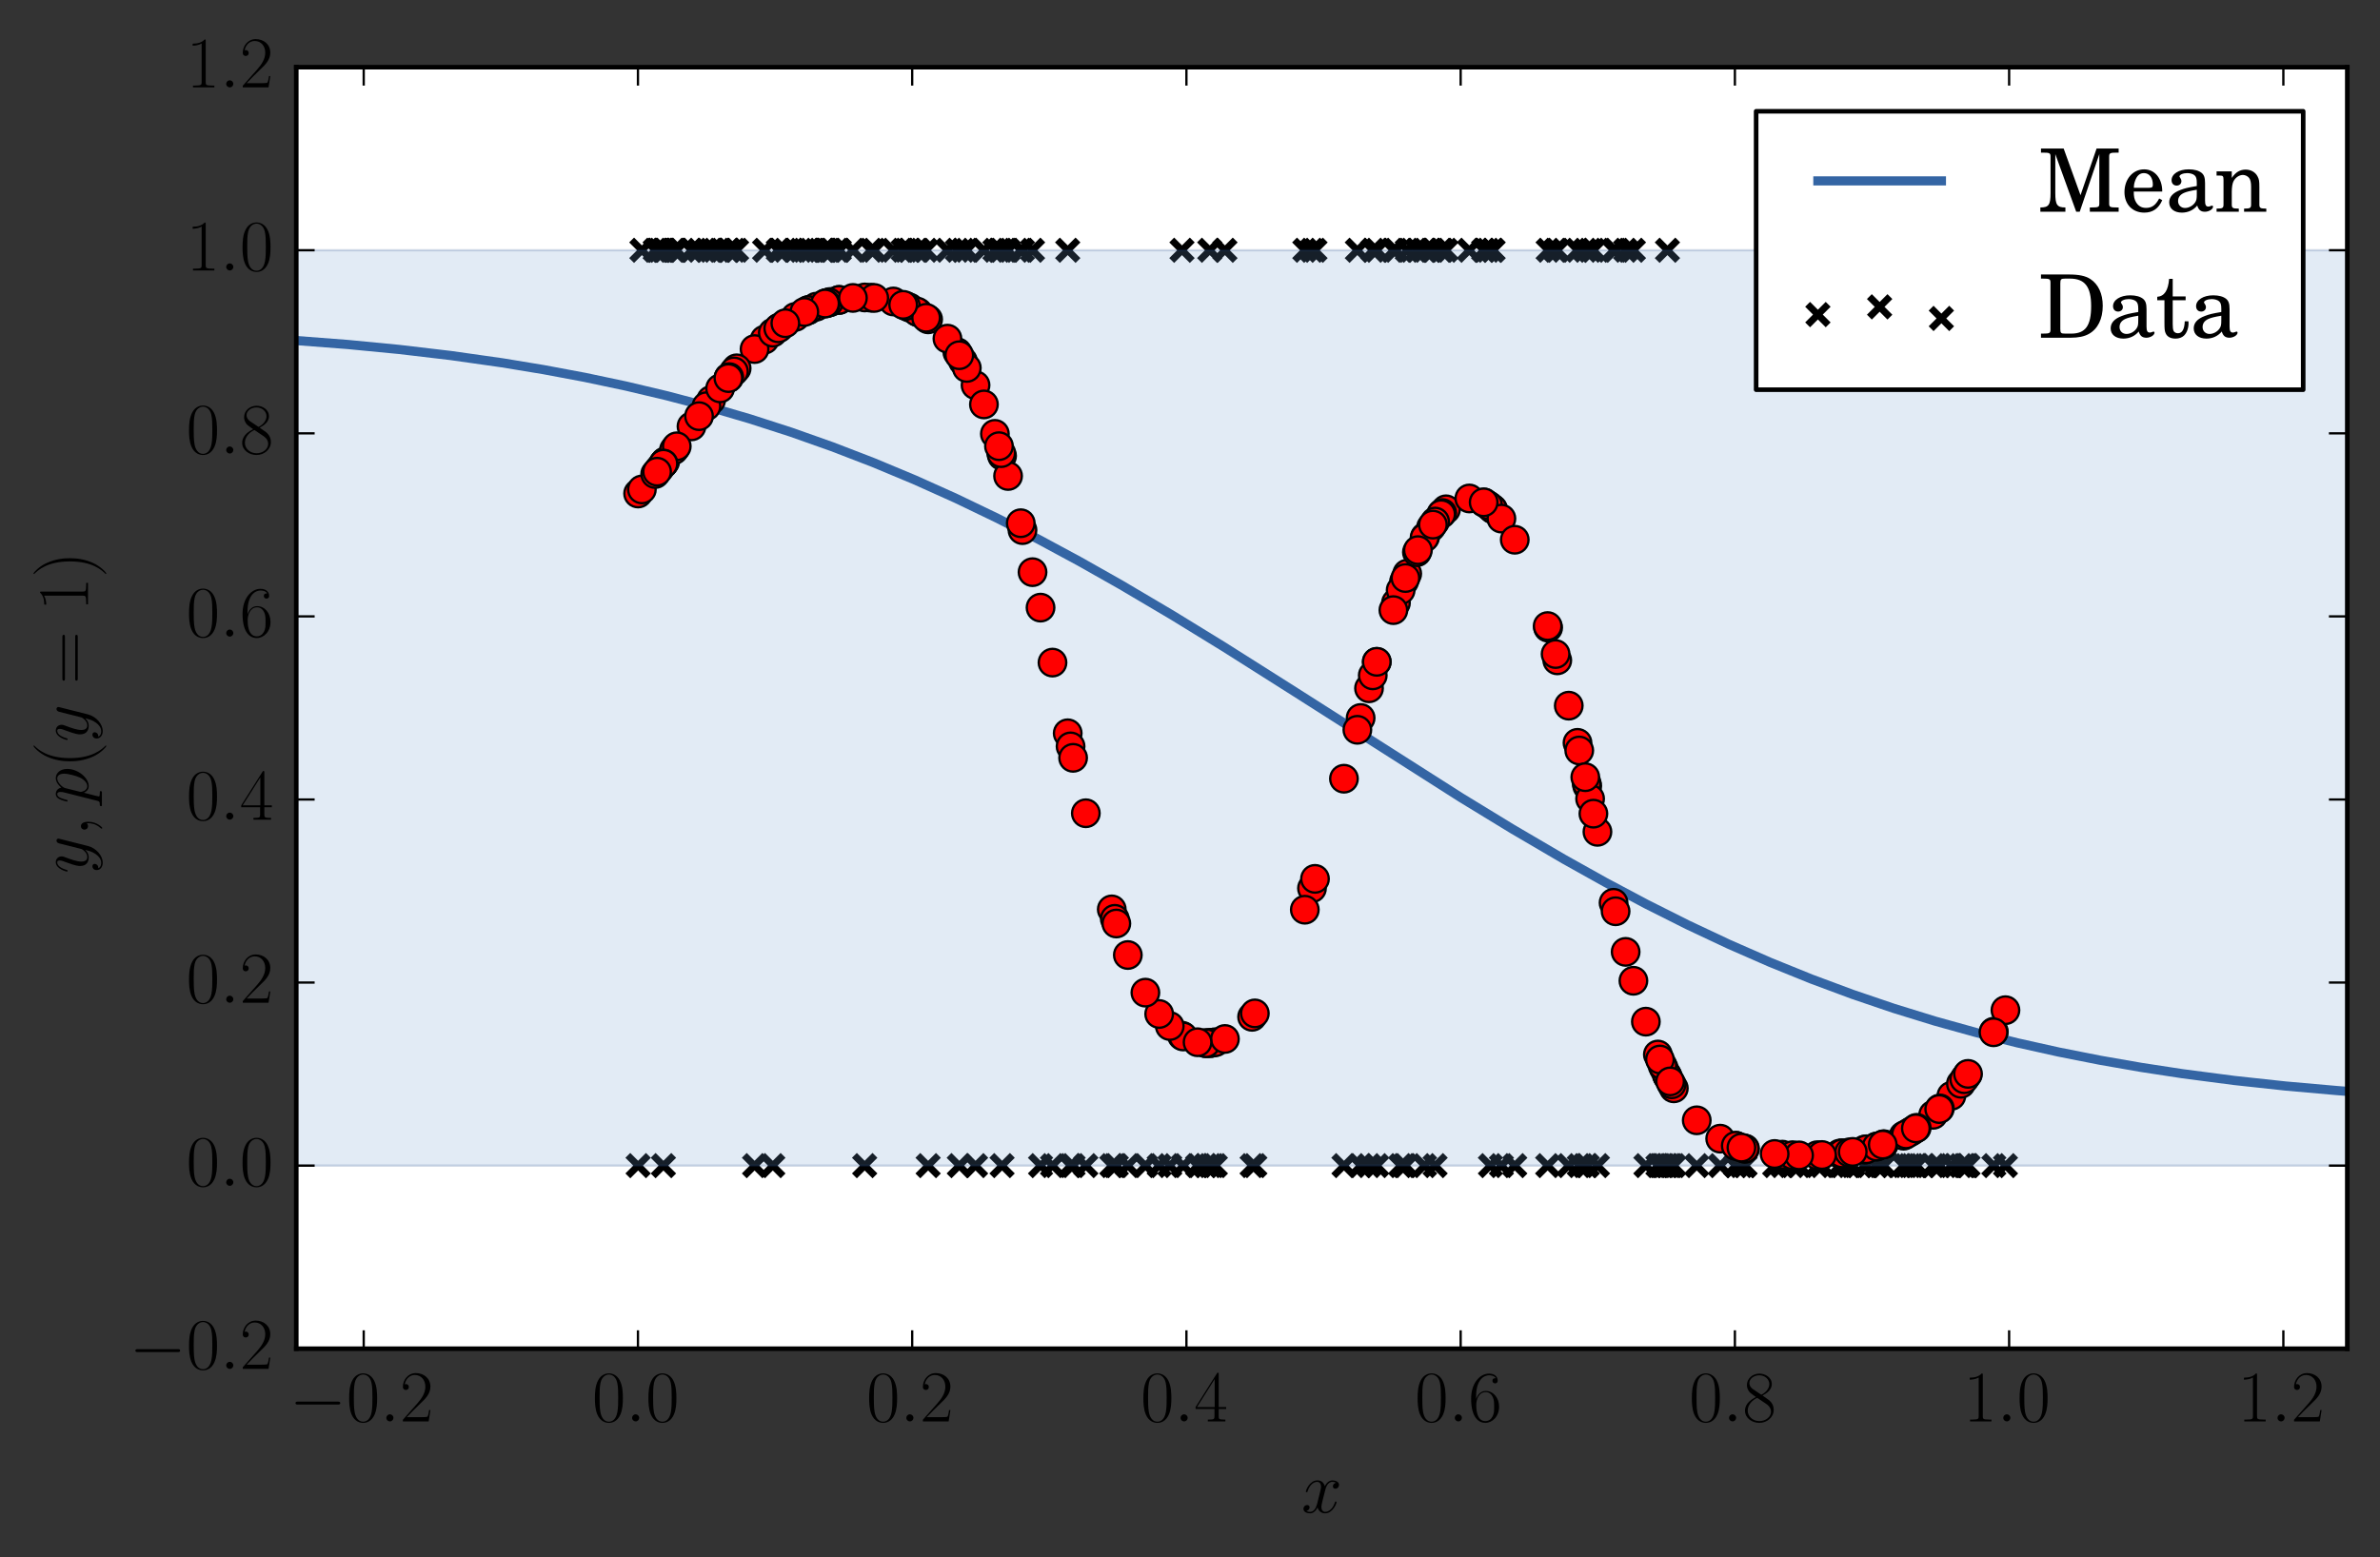 <?xml version="1.0" encoding="utf-8" standalone="no"?>
<!DOCTYPE svg PUBLIC "-//W3C//DTD SVG 1.1//EN"
  "http://www.w3.org/Graphics/SVG/1.1/DTD/svg11.dtd">
<!-- Created with matplotlib (http://matplotlib.org/) -->
<svg height="339pt" version="1.1" viewBox="0 0 518 339" width="518pt" xmlns="http://www.w3.org/2000/svg" xmlns:xlink="http://www.w3.org/1999/xlink">
 <rect x="0" y="0" width="518" height="339" fill="#333333" stroke="none"/>
 <defs>
  <style type="text/css">
*{stroke-linecap:butt;stroke-linejoin:round;}
  </style>
 </defs>
 <g id="figure_1">
  <g id="patch_1">
   <path d="
M0 339.54
L518.082 339.54
L518.082 0
L0 0
L0 339.54" style="fill:none;"/>
  </g>
  <g id="axes_1">
   <g id="patch_2">
    <path d="
M64.482 293.628
L510.882 293.628
L510.882 14.628
L64.482 14.628
z
" style="fill:#ffffff;"/>
   </g>
   <g id="PathCollection_1">
    <defs>
     <path d="
M-2.236 2.236
L2.236 -2.236
M-2.236 -2.236
L2.236 2.236" id="mf345f0d1ae" style="stroke:#000000;stroke-width:1.5;"/>
    </defs>
    <g clip-path="url(#p84e0e4edd3)">
     <use style="fill:#3465a4;stroke:#000000;stroke-width:1.5;" x="263.301" xlink:href="#mf345f0d1ae" y="54.485"/>
     <use style="fill:#3465a4;stroke:#000000;stroke-width:1.5;" x="353.816" xlink:href="#mf345f0d1ae" y="54.485"/>
     <use style="fill:#3465a4;stroke:#000000;stroke-width:1.5;" x="138.882" xlink:href="#mf345f0d1ae" y="253.771"/>
     <use style="fill:#3465a4;stroke:#000000;stroke-width:1.5;" x="229.074" xlink:href="#mf345f0d1ae" y="253.771"/>
     <use style="fill:#3465a4;stroke:#000000;stroke-width:1.5;" x="182.644" xlink:href="#mf345f0d1ae" y="54.485"/>
     <use style="fill:#3465a4;stroke:#000000;stroke-width:1.5;" x="166.405" xlink:href="#mf345f0d1ae" y="54.485"/>
     <use style="fill:#3465a4;stroke:#000000;stroke-width:1.5;" x="194.434" xlink:href="#mf345f0d1ae" y="54.485"/>
     <use style="fill:#3465a4;stroke:#000000;stroke-width:1.5;" x="241.974" xlink:href="#mf345f0d1ae" y="253.771"/>
     <use style="fill:#3465a4;stroke:#000000;stroke-width:1.5;" x="257.256" xlink:href="#mf345f0d1ae" y="54.485"/>
     <use style="fill:#3465a4;stroke:#000000;stroke-width:1.5;" x="299.648" xlink:href="#mf345f0d1ae" y="253.771"/>
     <use style="fill:#3465a4;stroke:#000000;stroke-width:1.5;" x="263.949" xlink:href="#mf345f0d1ae" y="253.771"/>
     <use style="fill:#3465a4;stroke:#000000;stroke-width:1.5;" x="343.34" xlink:href="#mf345f0d1ae" y="54.485"/>
     <use style="fill:#3465a4;stroke:#000000;stroke-width:1.5;" x="199.863" xlink:href="#mf345f0d1ae" y="54.485"/>
     <use style="fill:#3465a4;stroke:#000000;stroke-width:1.5;" x="400.907" xlink:href="#mf345f0d1ae" y="253.771"/>
     <use style="fill:#3465a4;stroke:#000000;stroke-width:1.5;" x="147.021" xlink:href="#mf345f0d1ae" y="54.485"/>
     <use style="fill:#3465a4;stroke:#000000;stroke-width:1.5;" x="338.937" xlink:href="#mf345f0d1ae" y="54.485"/>
     <use style="fill:#3465a4;stroke:#000000;stroke-width:1.5;" x="263.385" xlink:href="#mf345f0d1ae" y="253.771"/>
     <use style="fill:#3465a4;stroke:#000000;stroke-width:1.5;" x="305.579" xlink:href="#mf345f0d1ae" y="253.771"/>
     <use style="fill:#3465a4;stroke:#000000;stroke-width:1.5;" x="180.744" xlink:href="#mf345f0d1ae" y="54.485"/>
     <use style="fill:#3465a4;stroke:#000000;stroke-width:1.5;" x="197.968" xlink:href="#mf345f0d1ae" y="54.485"/>
     <use style="fill:#3465a4;stroke:#000000;stroke-width:1.5;" x="377.816" xlink:href="#mf345f0d1ae" y="253.771"/>
     <use style="fill:#3465a4;stroke:#000000;stroke-width:1.5;" x="427.809" xlink:href="#mf345f0d1ae" y="253.771"/>
     <use style="fill:#3465a4;stroke:#000000;stroke-width:1.5;" x="232.384" xlink:href="#mf345f0d1ae" y="54.485"/>
     <use style="fill:#3465a4;stroke:#000000;stroke-width:1.5;" x="345.46" xlink:href="#mf345f0d1ae" y="253.771"/>
     <use style="fill:#3465a4;stroke:#000000;stroke-width:1.5;" x="400.391" xlink:href="#mf345f0d1ae" y="253.771"/>
     <use style="fill:#3465a4;stroke:#000000;stroke-width:1.5;" x="405.828" xlink:href="#mf345f0d1ae" y="253.771"/>
     <use style="fill:#3465a4;stroke:#000000;stroke-width:1.5;" x="164.228" xlink:href="#mf345f0d1ae" y="253.771"/>
     <use style="fill:#3465a4;stroke:#000000;stroke-width:1.5;" x="150.503" xlink:href="#mf345f0d1ae" y="54.485"/>
     <use style="fill:#3465a4;stroke:#000000;stroke-width:1.5;" x="189.531" xlink:href="#mf345f0d1ae" y="54.485"/>
     <use style="fill:#3465a4;stroke:#000000;stroke-width:1.5;" x="400.914" xlink:href="#mf345f0d1ae" y="253.771"/>
     <use style="fill:#3465a4;stroke:#000000;stroke-width:1.5;" x="168.198" xlink:href="#mf345f0d1ae" y="253.771"/>
     <use style="fill:#3465a4;stroke:#000000;stroke-width:1.5;" x="264.52" xlink:href="#mf345f0d1ae" y="253.771"/>
     <use style="fill:#3465a4;stroke:#000000;stroke-width:1.5;" x="424.714" xlink:href="#mf345f0d1ae" y="253.771"/>
     <use style="fill:#3465a4;stroke:#000000;stroke-width:1.5;" x="297.962" xlink:href="#mf345f0d1ae" y="253.771"/>
     <use style="fill:#3465a4;stroke:#000000;stroke-width:1.5;" x="345.327" xlink:href="#mf345f0d1ae" y="253.771"/>
     <use style="fill:#3465a4;stroke:#000000;stroke-width:1.5;" x="233.008" xlink:href="#mf345f0d1ae" y="253.771"/>
     <use style="fill:#3465a4;stroke:#000000;stroke-width:1.5;" x="343.722" xlink:href="#mf345f0d1ae" y="253.771"/>
     <use style="fill:#3465a4;stroke:#000000;stroke-width:1.5;" x="387.928" xlink:href="#mf345f0d1ae" y="253.771"/>
     <use style="fill:#3465a4;stroke:#000000;stroke-width:1.5;" x="144.305" xlink:href="#mf345f0d1ae" y="54.485"/>
     <use style="fill:#3465a4;stroke:#000000;stroke-width:1.5;" x="362.715" xlink:href="#mf345f0d1ae" y="253.771"/>
     <use style="fill:#3465a4;stroke:#000000;stroke-width:1.5;" x="433.956" xlink:href="#mf345f0d1ae" y="253.771"/>
     <use style="fill:#3465a4;stroke:#000000;stroke-width:1.5;" x="362.125" xlink:href="#mf345f0d1ae" y="253.771"/>
     <use style="fill:#3465a4;stroke:#000000;stroke-width:1.5;" x="222.541" xlink:href="#mf345f0d1ae" y="54.485"/>
     <use style="fill:#3465a4;stroke:#000000;stroke-width:1.5;" x="374.395" xlink:href="#mf345f0d1ae" y="253.771"/>
     <use style="fill:#3465a4;stroke:#000000;stroke-width:1.5;" x="169.654" xlink:href="#mf345f0d1ae" y="54.485"/>
     <use style="fill:#3465a4;stroke:#000000;stroke-width:1.5;" x="272.514" xlink:href="#mf345f0d1ae" y="253.771"/>
     <use style="fill:#3465a4;stroke:#000000;stroke-width:1.5;" x="410.003" xlink:href="#mf345f0d1ae" y="253.771"/>
     <use style="fill:#3465a4;stroke:#000000;stroke-width:1.5;" x="226.472" xlink:href="#mf345f0d1ae" y="253.771"/>
     <use style="fill:#3465a4;stroke:#000000;stroke-width:1.5;" x="224.729" xlink:href="#mf345f0d1ae" y="54.485"/>
     <use style="fill:#3465a4;stroke:#000000;stroke-width:1.5;" x="177.652" xlink:href="#mf345f0d1ae" y="54.485"/>
     <use style="fill:#3465a4;stroke:#000000;stroke-width:1.5;" x="144.627" xlink:href="#mf345f0d1ae" y="54.485"/>
     <use style="fill:#3465a4;stroke:#000000;stroke-width:1.5;" x="341.435" xlink:href="#mf345f0d1ae" y="253.771"/>
     <use style="fill:#3465a4;stroke:#000000;stroke-width:1.5;" x="202.004" xlink:href="#mf345f0d1ae" y="253.771"/>
     <use style="fill:#3465a4;stroke:#000000;stroke-width:1.5;" x="218.096" xlink:href="#mf345f0d1ae" y="253.771"/>
     <use style="fill:#3465a4;stroke:#000000;stroke-width:1.5;" x="285.549" xlink:href="#mf345f0d1ae" y="54.485"/>
     <use style="fill:#3465a4;stroke:#000000;stroke-width:1.5;" x="154.773" xlink:href="#mf345f0d1ae" y="54.485"/>
     <use style="fill:#3465a4;stroke:#000000;stroke-width:1.5;" x="310.183" xlink:href="#mf345f0d1ae" y="54.485"/>
     <use style="fill:#3465a4;stroke:#000000;stroke-width:1.5;" x="182.636" xlink:href="#mf345f0d1ae" y="54.485"/>
     <use style="fill:#3465a4;stroke:#000000;stroke-width:1.5;" x="314.716" xlink:href="#mf345f0d1ae" y="54.485"/>
     <use style="fill:#3465a4;stroke:#000000;stroke-width:1.5;" x="347.679" xlink:href="#mf345f0d1ae" y="253.771"/>
     <use style="fill:#3465a4;stroke:#000000;stroke-width:1.5;" x="169.388" xlink:href="#mf345f0d1ae" y="54.485"/>
     <use style="fill:#3465a4;stroke:#000000;stroke-width:1.5;" x="262.416" xlink:href="#mf345f0d1ae" y="253.771"/>
     <use style="fill:#3465a4;stroke:#000000;stroke-width:1.5;" x="346.08" xlink:href="#mf345f0d1ae" y="54.485"/>
     <use style="fill:#3465a4;stroke:#000000;stroke-width:1.5;" x="262.452" xlink:href="#mf345f0d1ae" y="253.771"/>
     <use style="fill:#3465a4;stroke:#000000;stroke-width:1.5;" x="153.755" xlink:href="#mf345f0d1ae" y="54.485"/>
     <use style="fill:#3465a4;stroke:#000000;stroke-width:1.5;" x="298.777" xlink:href="#mf345f0d1ae" y="54.485"/>
     <use style="fill:#3465a4;stroke:#000000;stroke-width:1.5;" x="336.946" xlink:href="#mf345f0d1ae" y="54.485"/>
     <use style="fill:#3465a4;stroke:#000000;stroke-width:1.5;" x="292.508" xlink:href="#mf345f0d1ae" y="253.771"/>
     <use style="fill:#3465a4;stroke:#000000;stroke-width:1.5;" x="420.746" xlink:href="#mf345f0d1ae" y="253.771"/>
     <use style="fill:#3465a4;stroke:#000000;stroke-width:1.5;" x="313.895" xlink:href="#mf345f0d1ae" y="54.485"/>
     <use style="fill:#3465a4;stroke:#000000;stroke-width:1.5;" x="408.453" xlink:href="#mf345f0d1ae" y="253.771"/>
     <use style="fill:#3465a4;stroke:#000000;stroke-width:1.5;" x="179.875" xlink:href="#mf345f0d1ae" y="54.485"/>
     <use style="fill:#3465a4;stroke:#000000;stroke-width:1.5;" x="180.412" xlink:href="#mf345f0d1ae" y="54.485"/>
     <use style="fill:#3465a4;stroke:#000000;stroke-width:1.5;" x="379.8" xlink:href="#mf345f0d1ae" y="253.771"/>
     <use style="fill:#3465a4;stroke:#000000;stroke-width:1.5;" x="257.528" xlink:href="#mf345f0d1ae" y="253.771"/>
     <use style="fill:#3465a4;stroke:#000000;stroke-width:1.5;" x="188.195" xlink:href="#mf345f0d1ae" y="253.771"/>
     <use style="fill:#3465a4;stroke:#000000;stroke-width:1.5;" x="415.647" xlink:href="#mf345f0d1ae" y="253.771"/>
     <use style="fill:#3465a4;stroke:#000000;stroke-width:1.5;" x="242.632" xlink:href="#mf345f0d1ae" y="253.771"/>
     <use style="fill:#3465a4;stroke:#000000;stroke-width:1.5;" x="362.915" xlink:href="#mf345f0d1ae" y="54.485"/>
     <use style="fill:#3465a4;stroke:#000000;stroke-width:1.5;" x="355.509" xlink:href="#mf345f0d1ae" y="54.485"/>
     <use style="fill:#3465a4;stroke:#000000;stroke-width:1.5;" x="402.455" xlink:href="#mf345f0d1ae" y="253.771"/>
     <use style="fill:#3465a4;stroke:#000000;stroke-width:1.5;" x="324.972" xlink:href="#mf345f0d1ae" y="54.485"/>
     <use style="fill:#3465a4;stroke:#000000;stroke-width:1.5;" x="362.954" xlink:href="#mf345f0d1ae" y="253.771"/>
     <use style="fill:#3465a4;stroke:#000000;stroke-width:1.5;" x="242.97" xlink:href="#mf345f0d1ae" y="253.771"/>
     <use style="fill:#3465a4;stroke:#000000;stroke-width:1.5;" x="219.403" xlink:href="#mf345f0d1ae" y="54.485"/>
     <use style="fill:#3465a4;stroke:#000000;stroke-width:1.5;" x="406.21" xlink:href="#mf345f0d1ae" y="253.771"/>
     <use style="fill:#3465a4;stroke:#000000;stroke-width:1.5;" x="266.604" xlink:href="#mf345f0d1ae" y="54.485"/>
     <use style="fill:#3465a4;stroke:#000000;stroke-width:1.5;" x="426.788" xlink:href="#mf345f0d1ae" y="253.771"/>
     <use style="fill:#3465a4;stroke:#000000;stroke-width:1.5;" x="336.841" xlink:href="#mf345f0d1ae" y="253.771"/>
     <use style="fill:#3465a4;stroke:#000000;stroke-width:1.5;" x="324.382" xlink:href="#mf345f0d1ae" y="253.771"/>
     <use style="fill:#3465a4;stroke:#000000;stroke-width:1.5;" x="173.092" xlink:href="#mf345f0d1ae" y="54.485"/>
     <use style="fill:#3465a4;stroke:#000000;stroke-width:1.5;" x="422.207" xlink:href="#mf345f0d1ae" y="253.771"/>
     <use style="fill:#3465a4;stroke:#000000;stroke-width:1.5;" x="273.116" xlink:href="#mf345f0d1ae" y="253.771"/>
     <use style="fill:#3465a4;stroke:#000000;stroke-width:1.5;" x="311.458" xlink:href="#mf345f0d1ae" y="54.485"/>
     <use style="fill:#3465a4;stroke:#000000;stroke-width:1.5;" x="260.649" xlink:href="#mf345f0d1ae" y="253.771"/>
     <use style="fill:#3465a4;stroke:#000000;stroke-width:1.5;" x="209.584" xlink:href="#mf345f0d1ae" y="54.485"/>
     <use style="fill:#3465a4;stroke:#000000;stroke-width:1.5;" x="408.446" xlink:href="#mf345f0d1ae" y="253.771"/>
     <use style="fill:#3465a4;stroke:#000000;stroke-width:1.5;" x="310.053" xlink:href="#mf345f0d1ae" y="253.771"/>
     <use style="fill:#3465a4;stroke:#000000;stroke-width:1.5;" x="139.704" xlink:href="#mf345f0d1ae" y="54.485"/>
     <use style="fill:#3465a4;stroke:#000000;stroke-width:1.5;" x="323.024" xlink:href="#mf345f0d1ae" y="54.485"/>
     <use style="fill:#3465a4;stroke:#000000;stroke-width:1.5;" x="236.329" xlink:href="#mf345f0d1ae" y="253.771"/>
     <use style="fill:#3465a4;stroke:#000000;stroke-width:1.5;" x="296.139" xlink:href="#mf345f0d1ae" y="253.771"/>
     <use style="fill:#3465a4;stroke:#000000;stroke-width:1.5;" x="403.242" xlink:href="#mf345f0d1ae" y="253.771"/>
     <use style="fill:#3465a4;stroke:#000000;stroke-width:1.5;" x="245.469" xlink:href="#mf345f0d1ae" y="253.771"/>
     <use style="fill:#3465a4;stroke:#000000;stroke-width:1.5;" x="409.985" xlink:href="#mf345f0d1ae" y="54.485"/>
     <use style="fill:#3465a4;stroke:#000000;stroke-width:1.5;" x="324.879" xlink:href="#mf345f0d1ae" y="54.485"/>
     <use style="fill:#3465a4;stroke:#000000;stroke-width:1.5;" x="143.569" xlink:href="#mf345f0d1ae" y="54.485"/>
     <use style="fill:#3465a4;stroke:#000000;stroke-width:1.5;" x="416.222" xlink:href="#mf345f0d1ae" y="253.771"/>
     <use style="fill:#3465a4;stroke:#000000;stroke-width:1.5;" x="345.034" xlink:href="#mf345f0d1ae" y="54.485"/>
     <use style="fill:#3465a4;stroke:#000000;stroke-width:1.5;" x="436.482" xlink:href="#mf345f0d1ae" y="253.771"/>
     <use style="fill:#3465a4;stroke:#000000;stroke-width:1.5;" x="190.28" xlink:href="#mf345f0d1ae" y="54.485"/>
     <use style="fill:#3465a4;stroke:#000000;stroke-width:1.5;" x="179.773" xlink:href="#mf345f0d1ae" y="54.485"/>
     <use style="fill:#3465a4;stroke:#000000;stroke-width:1.5;" x="417.165" xlink:href="#mf345f0d1ae" y="253.771"/>
     <use style="fill:#3465a4;stroke:#000000;stroke-width:1.5;" x="346.801" xlink:href="#mf345f0d1ae" y="54.485"/>
     <use style="fill:#3465a4;stroke:#000000;stroke-width:1.5;" x="158.544" xlink:href="#mf345f0d1ae" y="54.485"/>
     <use style="fill:#3465a4;stroke:#000000;stroke-width:1.5;" x="364.303" xlink:href="#mf345f0d1ae" y="253.771"/>
     <use style="fill:#3465a4;stroke:#000000;stroke-width:1.5;" x="363.829" xlink:href="#mf345f0d1ae" y="253.771"/>
     <use style="fill:#3465a4;stroke:#000000;stroke-width:1.5;" x="414.309" xlink:href="#mf345f0d1ae" y="253.771"/>
     <use style="fill:#3465a4;stroke:#000000;stroke-width:1.5;" x="351.19" xlink:href="#mf345f0d1ae" y="54.485"/>
     <use style="fill:#3465a4;stroke:#000000;stroke-width:1.5;" x="175.934" xlink:href="#mf345f0d1ae" y="54.485"/>
     <use style="fill:#3465a4;stroke:#000000;stroke-width:1.5;" x="144.78" xlink:href="#mf345f0d1ae" y="54.485"/>
     <use style="fill:#3465a4;stroke:#000000;stroke-width:1.5;" x="146.67" xlink:href="#mf345f0d1ae" y="54.485"/>
     <use style="fill:#3465a4;stroke:#000000;stroke-width:1.5;" x="147.295" xlink:href="#mf345f0d1ae" y="54.485"/>
     <use style="fill:#3465a4;stroke:#000000;stroke-width:1.5;" x="212.325" xlink:href="#mf345f0d1ae" y="253.771"/>
     <use style="fill:#3465a4;stroke:#000000;stroke-width:1.5;" x="395.508" xlink:href="#mf345f0d1ae" y="253.771"/>
     <use style="fill:#3465a4;stroke:#000000;stroke-width:1.5;" x="299.653" xlink:href="#mf345f0d1ae" y="54.485"/>
     <use style="fill:#3465a4;stroke:#000000;stroke-width:1.5;" x="303.828" xlink:href="#mf345f0d1ae" y="54.485"/>
     <use style="fill:#3465a4;stroke:#000000;stroke-width:1.5;" x="390.137" xlink:href="#mf345f0d1ae" y="253.771"/>
     <use style="fill:#3465a4;stroke:#000000;stroke-width:1.5;" x="175.905" xlink:href="#mf345f0d1ae" y="54.485"/>
     <use style="fill:#3465a4;stroke:#000000;stroke-width:1.5;" x="222.165" xlink:href="#mf345f0d1ae" y="54.485"/>
     <use style="fill:#3465a4;stroke:#000000;stroke-width:1.5;" x="313.658" xlink:href="#mf345f0d1ae" y="54.485"/>
     <use style="fill:#3465a4;stroke:#000000;stroke-width:1.5;" x="428.207" xlink:href="#mf345f0d1ae" y="253.771"/>
     <use style="fill:#3465a4;stroke:#000000;stroke-width:1.5;" x="306.278" xlink:href="#mf345f0d1ae" y="54.485"/>
     <use style="fill:#3465a4;stroke:#000000;stroke-width:1.5;" x="144.413" xlink:href="#mf345f0d1ae" y="54.485"/>
     <use style="fill:#3465a4;stroke:#000000;stroke-width:1.5;" x="377.783" xlink:href="#mf345f0d1ae" y="253.771"/>
     <use style="fill:#3465a4;stroke:#000000;stroke-width:1.5;" x="208.375" xlink:href="#mf345f0d1ae" y="54.485"/>
     <use style="fill:#3465a4;stroke:#000000;stroke-width:1.5;" x="379.715" xlink:href="#mf345f0d1ae" y="253.771"/>
     <use style="fill:#3465a4;stroke:#000000;stroke-width:1.5;" x="254.598" xlink:href="#mf345f0d1ae" y="253.771"/>
     <use style="fill:#3465a4;stroke:#000000;stroke-width:1.5;" x="396.557" xlink:href="#mf345f0d1ae" y="253.771"/>
     <use style="fill:#3465a4;stroke:#000000;stroke-width:1.5;" x="361.813" xlink:href="#mf345f0d1ae" y="253.771"/>
     <use style="fill:#3465a4;stroke:#000000;stroke-width:1.5;" x="304.848" xlink:href="#mf345f0d1ae" y="253.771"/>
     <use style="fill:#3465a4;stroke:#000000;stroke-width:1.5;" x="179.57" xlink:href="#mf345f0d1ae" y="54.485"/>
     <use style="fill:#3465a4;stroke:#000000;stroke-width:1.5;" x="156.729" xlink:href="#mf345f0d1ae" y="54.485"/>
     <use style="fill:#3465a4;stroke:#000000;stroke-width:1.5;" x="175.061" xlink:href="#mf345f0d1ae" y="54.485"/>
     <use style="fill:#3465a4;stroke:#000000;stroke-width:1.5;" x="152.143" xlink:href="#mf345f0d1ae" y="54.485"/>
     <use style="fill:#3465a4;stroke:#000000;stroke-width:1.5;" x="170.927" xlink:href="#mf345f0d1ae" y="54.485"/>
     <use style="fill:#3465a4;stroke:#000000;stroke-width:1.5;" x="206.207" xlink:href="#mf345f0d1ae" y="54.485"/>
     <use style="fill:#3465a4;stroke:#000000;stroke-width:1.5;" x="351.627" xlink:href="#mf345f0d1ae" y="54.485"/>
     <use style="fill:#3465a4;stroke:#000000;stroke-width:1.5;" x="305.886" xlink:href="#mf345f0d1ae" y="253.771"/>
     <use style="fill:#3465a4;stroke:#000000;stroke-width:1.5;" x="142.595" xlink:href="#mf345f0d1ae" y="54.485"/>
     <use style="fill:#3465a4;stroke:#000000;stroke-width:1.5;" x="160.327" xlink:href="#mf345f0d1ae" y="54.485"/>
     <use style="fill:#3465a4;stroke:#000000;stroke-width:1.5;" x="427.515" xlink:href="#mf345f0d1ae" y="253.771"/>
     <use style="fill:#3465a4;stroke:#000000;stroke-width:1.5;" x="308.388" xlink:href="#mf345f0d1ae" y="54.485"/>
     <use style="fill:#3465a4;stroke:#000000;stroke-width:1.5;" x="199.517" xlink:href="#mf345f0d1ae" y="54.485"/>
     <use style="fill:#3465a4;stroke:#000000;stroke-width:1.5;" x="214.15" xlink:href="#mf345f0d1ae" y="54.485"/>
     <use style="fill:#3465a4;stroke:#000000;stroke-width:1.5;" x="360.83" xlink:href="#mf345f0d1ae" y="253.771"/>
     <use style="fill:#3465a4;stroke:#000000;stroke-width:1.5;" x="197.17" xlink:href="#mf345f0d1ae" y="54.485"/>
     <use style="fill:#3465a4;stroke:#000000;stroke-width:1.5;" x="312.344" xlink:href="#mf345f0d1ae" y="253.771"/>
     <use style="fill:#3465a4;stroke:#000000;stroke-width:1.5;" x="428.334" xlink:href="#mf345f0d1ae" y="253.771"/>
     <use style="fill:#3465a4;stroke:#000000;stroke-width:1.5;" x="391.569" xlink:href="#mf345f0d1ae" y="253.771"/>
     <use style="fill:#3465a4;stroke:#000000;stroke-width:1.5;" x="210.426" xlink:href="#mf345f0d1ae" y="54.485"/>
     <use style="fill:#3465a4;stroke:#000000;stroke-width:1.5;" x="286.205" xlink:href="#mf345f0d1ae" y="54.485"/>
     <use style="fill:#3465a4;stroke:#000000;stroke-width:1.5;" x="323.863" xlink:href="#mf345f0d1ae" y="54.485"/>
     <use style="fill:#3465a4;stroke:#000000;stroke-width:1.5;" x="386.243" xlink:href="#mf345f0d1ae" y="253.771"/>
     <use style="fill:#3465a4;stroke:#000000;stroke-width:1.5;" x="185.639" xlink:href="#mf345f0d1ae" y="54.485"/>
     <use style="fill:#3465a4;stroke:#000000;stroke-width:1.5;" x="144.391" xlink:href="#mf345f0d1ae" y="253.771"/>
     <use style="fill:#3465a4;stroke:#000000;stroke-width:1.5;" x="159.745" xlink:href="#mf345f0d1ae" y="54.485"/>
     <use style="fill:#3465a4;stroke:#000000;stroke-width:1.5;" x="283.989" xlink:href="#mf345f0d1ae" y="54.485"/>
     <use style="fill:#3465a4;stroke:#000000;stroke-width:1.5;" x="319.796" xlink:href="#mf345f0d1ae" y="54.485"/>
     <use style="fill:#3465a4;stroke:#000000;stroke-width:1.5;" x="308.612" xlink:href="#mf345f0d1ae" y="54.485"/>
     <use style="fill:#3465a4;stroke:#000000;stroke-width:1.5;" x="233.559" xlink:href="#mf345f0d1ae" y="253.771"/>
     <use style="fill:#3465a4;stroke:#000000;stroke-width:1.5;" x="433.883" xlink:href="#mf345f0d1ae" y="54.485"/>
     <use style="fill:#3465a4;stroke:#000000;stroke-width:1.5;" x="311.863" xlink:href="#mf345f0d1ae" y="54.485"/>
     <use style="fill:#3465a4;stroke:#000000;stroke-width:1.5;" x="252.294" xlink:href="#mf345f0d1ae" y="253.771"/>
     <use style="fill:#3465a4;stroke:#000000;stroke-width:1.5;" x="303.269" xlink:href="#mf345f0d1ae" y="54.485"/>
     <use style="fill:#3465a4;stroke:#000000;stroke-width:1.5;" x="361.28" xlink:href="#mf345f0d1ae" y="253.771"/>
     <use style="fill:#3465a4;stroke:#000000;stroke-width:1.5;" x="338.569" xlink:href="#mf345f0d1ae" y="54.485"/>
     <use style="fill:#3465a4;stroke:#000000;stroke-width:1.5;" x="217.908" xlink:href="#mf345f0d1ae" y="54.485"/>
     <use style="fill:#3465a4;stroke:#000000;stroke-width:1.5;" x="158.644" xlink:href="#mf345f0d1ae" y="54.485"/>
     <use style="fill:#3465a4;stroke:#000000;stroke-width:1.5;" x="249.293" xlink:href="#mf345f0d1ae" y="253.771"/>
     <use style="fill:#3465a4;stroke:#000000;stroke-width:1.5;" x="326.776" xlink:href="#mf345f0d1ae" y="253.771"/>
     <use style="fill:#3465a4;stroke:#000000;stroke-width:1.5;" x="201.57" xlink:href="#mf345f0d1ae" y="54.485"/>
     <use style="fill:#3465a4;stroke:#000000;stroke-width:1.5;" x="363.495" xlink:href="#mf345f0d1ae" y="253.771"/>
     <use style="fill:#3465a4;stroke:#000000;stroke-width:1.5;" x="158.704" xlink:href="#mf345f0d1ae" y="54.485"/>
     <use style="fill:#3465a4;stroke:#000000;stroke-width:1.5;" x="216.534" xlink:href="#mf345f0d1ae" y="54.485"/>
     <use style="fill:#3465a4;stroke:#000000;stroke-width:1.5;" x="379.013" xlink:href="#mf345f0d1ae" y="253.771"/>
     <use style="fill:#3465a4;stroke:#000000;stroke-width:1.5;" x="196.575" xlink:href="#mf345f0d1ae" y="54.485"/>
     <use style="fill:#3465a4;stroke:#000000;stroke-width:1.5;" x="329.684" xlink:href="#mf345f0d1ae" y="253.771"/>
     <use style="fill:#3465a4;stroke:#000000;stroke-width:1.5;" x="295.427" xlink:href="#mf345f0d1ae" y="54.485"/>
     <use style="fill:#3465a4;stroke:#000000;stroke-width:1.5;" x="414.841" xlink:href="#mf345f0d1ae" y="253.771"/>
     <use style="fill:#3465a4;stroke:#000000;stroke-width:1.5;" x="217.424" xlink:href="#mf345f0d1ae" y="54.485"/>
     <use style="fill:#3465a4;stroke:#000000;stroke-width:1.5;" x="158.533" xlink:href="#mf345f0d1ae" y="54.485"/>
     <use style="fill:#3465a4;stroke:#000000;stroke-width:1.5;" x="358.216" xlink:href="#mf345f0d1ae" y="253.771"/>
     <use style="fill:#3465a4;stroke:#000000;stroke-width:1.5;" x="369.291" xlink:href="#mf345f0d1ae" y="253.771"/>
     <use style="fill:#3465a4;stroke:#000000;stroke-width:1.5;" x="409.77" xlink:href="#mf345f0d1ae" y="253.771"/>
     <use style="fill:#3465a4;stroke:#000000;stroke-width:1.5;" x="416.979" xlink:href="#mf345f0d1ae" y="253.771"/>
     <use style="fill:#3465a4;stroke:#000000;stroke-width:1.5;" x="143.011" xlink:href="#mf345f0d1ae" y="54.485"/>
     <use style="fill:#3465a4;stroke:#000000;stroke-width:1.5;" x="208.789" xlink:href="#mf345f0d1ae" y="253.771"/>
     <use style="fill:#3465a4;stroke:#000000;stroke-width:1.5;" x="322.915" xlink:href="#mf345f0d1ae" y="54.485"/>
     <use style="fill:#3465a4;stroke:#000000;stroke-width:1.5;" x="422.065" xlink:href="#mf345f0d1ae" y="253.771"/>
    </g>
   </g>
   <g id="PolyCollection_1">
    <defs>
     <path d="
M64.482 -85.769
L64.482 -285.055
L66.725 -285.055
L68.968 -285.055
L71.211 -285.055
L73.455 -285.055
L75.698 -285.055
L77.941 -285.055
L80.184 -285.055
L82.427 -285.055
L84.671 -285.055
L86.914 -285.055
L89.157 -285.055
L91.4 -285.055
L93.644 -285.055
L95.887 -285.055
L98.13 -285.055
L100.373 -285.055
L102.616 -285.055
L104.86 -285.055
L107.103 -285.055
L109.346 -285.055
L111.589 -285.055
L113.832 -285.055
L116.076 -285.055
L118.319 -285.055
L120.562 -285.055
L122.805 -285.055
L125.049 -285.055
L127.292 -285.055
L129.535 -285.055
L131.778 -285.055
L134.021 -285.055
L136.265 -285.055
L138.508 -285.055
L140.751 -285.055
L142.994 -285.055
L145.238 -285.055
L147.481 -285.055
L149.724 -285.055
L151.967 -285.055
L154.21 -285.055
L156.454 -285.055
L158.697 -285.055
L160.94 -285.055
L163.183 -285.055
L165.426 -285.055
L167.67 -285.055
L169.913 -285.055
L172.156 -285.055
L174.399 -285.055
L176.643 -285.055
L178.886 -285.055
L181.129 -285.055
L183.372 -285.055
L185.615 -285.055
L187.859 -285.055
L190.102 -285.055
L192.345 -285.055
L194.588 -285.055
L196.831 -285.055
L199.075 -285.055
L201.318 -285.055
L203.561 -285.055
L205.804 -285.055
L208.048 -285.055
L210.291 -285.055
L212.534 -285.055
L214.777 -285.055
L217.02 -285.055
L219.264 -285.055
L221.507 -285.055
L223.75 -285.055
L225.993 -285.055
L228.237 -285.055
L230.48 -285.055
L232.723 -285.055
L234.966 -285.055
L237.209 -285.055
L239.453 -285.055
L241.696 -285.055
L243.939 -285.055
L246.182 -285.055
L248.425 -285.055
L250.669 -285.055
L252.912 -285.055
L255.155 -285.055
L257.398 -285.055
L259.642 -285.055
L261.885 -285.055
L264.128 -285.055
L266.371 -285.055
L268.614 -285.055
L270.858 -285.055
L273.101 -285.055
L275.344 -285.055
L277.587 -285.055
L279.83 -285.055
L282.074 -285.055
L284.317 -285.055
L286.56 -285.055
L288.803 -285.055
L291.047 -285.055
L293.29 -285.055
L295.533 -285.055
L297.776 -285.055
L300.019 -285.055
L302.263 -285.055
L304.506 -285.055
L306.749 -285.055
L308.992 -285.055
L311.236 -285.055
L313.479 -285.055
L315.722 -285.055
L317.965 -285.055
L320.208 -285.055
L322.452 -285.055
L324.695 -285.055
L326.938 -285.055
L329.181 -285.055
L331.424 -285.055
L333.668 -285.055
L335.911 -285.055
L338.154 -285.055
L340.397 -285.055
L342.641 -285.055
L344.884 -285.055
L347.127 -285.055
L349.37 -285.055
L351.613 -285.055
L353.857 -285.055
L356.1 -285.055
L358.343 -285.055
L360.586 -285.055
L362.829 -285.055
L365.073 -285.055
L367.316 -285.055
L369.559 -285.055
L371.802 -285.055
L374.046 -285.055
L376.289 -285.055
L378.532 -285.055
L380.775 -285.055
L383.018 -285.055
L385.262 -285.055
L387.505 -285.055
L389.748 -285.055
L391.991 -285.055
L394.235 -285.055
L396.478 -285.055
L398.721 -285.055
L400.964 -285.055
L403.207 -285.055
L405.451 -285.055
L407.694 -285.055
L409.937 -285.055
L412.18 -285.055
L414.423 -285.055
L416.667 -285.055
L418.91 -285.055
L421.153 -285.055
L423.396 -285.055
L425.64 -285.055
L427.883 -285.055
L430.126 -285.055
L432.369 -285.055
L434.612 -285.055
L436.856 -285.055
L439.099 -285.055
L441.342 -285.055
L443.585 -285.055
L445.828 -285.055
L448.072 -285.055
L450.315 -285.055
L452.558 -285.055
L454.801 -285.055
L457.045 -285.055
L459.288 -285.055
L461.531 -285.055
L463.774 -285.055
L466.017 -285.055
L468.261 -285.055
L470.504 -285.055
L472.747 -285.055
L474.99 -285.055
L477.234 -285.055
L479.477 -285.055
L481.72 -285.055
L483.963 -285.055
L486.206 -285.055
L488.45 -285.055
L490.693 -285.055
L492.936 -285.055
L495.179 -285.055
L497.422 -285.055
L499.666 -285.055
L501.909 -285.055
L504.152 -285.055
L506.395 -285.055
L508.639 -285.055
L510.882 -285.055
L510.882 -85.769
L510.882 -85.769
L508.639 -85.769
L506.395 -85.769
L504.152 -85.769
L501.909 -85.769
L499.666 -85.769
L497.422 -85.769
L495.179 -85.769
L492.936 -85.769
L490.693 -85.769
L488.45 -85.769
L486.206 -85.769
L483.963 -85.769
L481.72 -85.769
L479.477 -85.769
L477.234 -85.769
L474.99 -85.769
L472.747 -85.769
L470.504 -85.769
L468.261 -85.769
L466.017 -85.769
L463.774 -85.769
L461.531 -85.769
L459.288 -85.769
L457.045 -85.769
L454.801 -85.769
L452.558 -85.769
L450.315 -85.769
L448.072 -85.769
L445.828 -85.769
L443.585 -85.769
L441.342 -85.769
L439.099 -85.769
L436.856 -85.769
L434.612 -85.769
L432.369 -85.769
L430.126 -85.769
L427.883 -85.769
L425.64 -85.769
L423.396 -85.769
L421.153 -85.769
L418.91 -85.769
L416.667 -85.769
L414.423 -85.769
L412.18 -85.769
L409.937 -85.769
L407.694 -85.769
L405.451 -85.769
L403.207 -85.769
L400.964 -85.769
L398.721 -85.769
L396.478 -85.769
L394.235 -85.769
L391.991 -85.769
L389.748 -85.769
L387.505 -85.769
L385.262 -85.769
L383.018 -85.769
L380.775 -85.769
L378.532 -85.769
L376.289 -85.769
L374.046 -85.769
L371.802 -85.769
L369.559 -85.769
L367.316 -85.769
L365.073 -85.769
L362.829 -85.769
L360.586 -85.769
L358.343 -85.769
L356.1 -85.769
L353.857 -85.769
L351.613 -85.769
L349.37 -85.769
L347.127 -85.769
L344.884 -85.769
L342.641 -85.769
L340.397 -85.769
L338.154 -85.769
L335.911 -85.769
L333.668 -85.769
L331.424 -85.769
L329.181 -85.769
L326.938 -85.769
L324.695 -85.769
L322.452 -85.769
L320.208 -85.769
L317.965 -85.769
L315.722 -85.769
L313.479 -85.769
L311.236 -85.769
L308.992 -85.769
L306.749 -85.769
L304.506 -85.769
L302.263 -85.769
L300.019 -85.769
L297.776 -85.769
L295.533 -85.769
L293.29 -85.769
L291.047 -85.769
L288.803 -85.769
L286.56 -85.769
L284.317 -85.769
L282.074 -85.769
L279.83 -85.769
L277.587 -85.769
L275.344 -85.769
L273.101 -85.769
L270.858 -85.769
L268.614 -85.769
L266.371 -85.769
L264.128 -85.769
L261.885 -85.769
L259.642 -85.769
L257.398 -85.769
L255.155 -85.769
L252.912 -85.769
L250.669 -85.769
L248.425 -85.769
L246.182 -85.769
L243.939 -85.769
L241.696 -85.769
L239.453 -85.769
L237.209 -85.769
L234.966 -85.769
L232.723 -85.769
L230.48 -85.769
L228.237 -85.769
L225.993 -85.769
L223.75 -85.769
L221.507 -85.769
L219.264 -85.769
L217.02 -85.769
L214.777 -85.769
L212.534 -85.769
L210.291 -85.769
L208.048 -85.769
L205.804 -85.769
L203.561 -85.769
L201.318 -85.769
L199.075 -85.769
L196.831 -85.769
L194.588 -85.769
L192.345 -85.769
L190.102 -85.769
L187.859 -85.769
L185.615 -85.769
L183.372 -85.769
L181.129 -85.769
L178.886 -85.769
L176.643 -85.769
L174.399 -85.769
L172.156 -85.769
L169.913 -85.769
L167.67 -85.769
L165.426 -85.769
L163.183 -85.769
L160.94 -85.769
L158.697 -85.769
L156.454 -85.769
L154.21 -85.769
L151.967 -85.769
L149.724 -85.769
L147.481 -85.769
L145.238 -85.769
L142.994 -85.769
L140.751 -85.769
L138.508 -85.769
L136.265 -85.769
L134.021 -85.769
L131.778 -85.769
L129.535 -85.769
L127.292 -85.769
L125.049 -85.769
L122.805 -85.769
L120.562 -85.769
L118.319 -85.769
L116.076 -85.769
L113.832 -85.769
L111.589 -85.769
L109.346 -85.769
L107.103 -85.769
L104.86 -85.769
L102.616 -85.769
L100.373 -85.769
L98.13 -85.769
L95.887 -85.769
L93.644 -85.769
L91.4 -85.769
L89.157 -85.769
L86.914 -85.769
L84.671 -85.769
L82.427 -85.769
L80.184 -85.769
L77.941 -85.769
L75.698 -85.769
L73.455 -85.769
L71.211 -85.769
L68.968 -85.769
L66.725 -85.769
L64.482 -85.769
z
" id="m634f22c9ce" style="stroke:#204a87;stroke-opacity:0.2;stroke-width:0.5;"/>
    </defs>
    <g clip-path="url(#p84e0e4edd3)">
     <use style="fill:#729fcf;fill-opacity:0.2;stroke:#204a87;stroke-opacity:0.2;stroke-width:0.5;" x="0.0" xlink:href="#m634f22c9ce" y="339.54"/>
    </g>
   </g>
   <g id="line2d_1">
    <path clip-path="url(#p84e0e4edd3)" d="
M64.482 74.141
L75.698 75.001
L86.914 76.082
L98.13 77.405
L109.346 78.995
L118.319 80.476
L127.292 82.159
L136.265 84.057
L145.238 86.185
L154.21 88.557
L163.183 91.186
L172.156 94.084
L181.129 97.259
L190.102 100.718
L199.075 104.465
L208.048 108.498
L217.02 112.812
L225.993 117.397
L234.966 122.237
L243.939 127.31
L255.155 133.94
L266.371 140.83
L282.074 150.773
L317.965 173.642
L329.181 180.492
L340.397 187.065
L349.37 192.08
L358.343 196.851
L367.316 201.356
L376.289 205.579
L385.262 209.51
L394.235 213.146
L403.207 216.487
L412.18 219.537
L421.153 222.306
L430.126 224.804
L439.099 227.046
L448.072 229.046
L457.045 230.82
L466.017 232.385
L474.99 233.757
L486.206 235.222
L497.422 236.438
L508.639 237.43
L510.882 237.604
L510.882 237.604" style="fill:none;stroke:#3465a4;stroke-linecap:square;stroke-width:2;"/>
   </g>
   <g id="line2d_2">
    <defs>
     <path d="
M0 3
C0.796 3 1.559 2.684 2.121 2.121
C2.684 1.559 3 0.796 3 0
C3 -0.796 2.684 -1.559 2.121 -2.121
C1.559 -2.684 0.796 -3 0 -3
C-0.796 -3 -1.559 -2.684 -2.121 -2.121
C-2.684 -1.559 -3 -0.796 -3 0
C-3 0.796 -2.684 1.559 -2.121 2.121
C-1.559 2.684 -0.796 3 0 3
z
" id="md175be6dbf" style="stroke:#000000;stroke-width:0.5;"/>
    </defs>
    <g clip-path="url(#p84e0e4edd3)">
     <use style="fill:#ff0000;stroke:#000000;stroke-width:0.5;" x="263.301" xlink:href="#md175be6dbf" y="227.087"/>
     <use style="fill:#ff0000;stroke:#000000;stroke-width:0.5;" x="353.816" xlink:href="#md175be6dbf" y="207.236"/>
     <use style="fill:#ff0000;stroke:#000000;stroke-width:0.5;" x="138.882" xlink:href="#md175be6dbf" y="107.446"/>
     <use style="fill:#ff0000;stroke:#000000;stroke-width:0.5;" x="229.074" xlink:href="#md175be6dbf" y="144.256"/>
     <use style="fill:#ff0000;stroke:#000000;stroke-width:0.5;" x="182.644" xlink:href="#md175be6dbf" y="65.295"/>
     <use style="fill:#ff0000;stroke:#000000;stroke-width:0.5;" x="166.405" xlink:href="#md175be6dbf" y="73.943"/>
     <use style="fill:#ff0000;stroke:#000000;stroke-width:0.5;" x="194.434" xlink:href="#md175be6dbf" y="65.634"/>
     <use style="fill:#ff0000;stroke:#000000;stroke-width:0.5;" x="241.974" xlink:href="#md175be6dbf" y="197.985"/>
     <use style="fill:#ff0000;stroke:#000000;stroke-width:0.5;" x="257.256" xlink:href="#md175be6dbf" y="225.494"/>
     <use style="fill:#ff0000;stroke:#000000;stroke-width:0.5;" x="299.648" xlink:href="#md175be6dbf" y="144.099"/>
     <use style="fill:#ff0000;stroke:#000000;stroke-width:0.5;" x="263.949" xlink:href="#md175be6dbf" y="227.01"/>
     <use style="fill:#ff0000;stroke:#000000;stroke-width:0.5;" x="343.34" xlink:href="#md175be6dbf" y="161.726"/>
     <use style="fill:#ff0000;stroke:#000000;stroke-width:0.5;" x="199.863" xlink:href="#md175be6dbf" y="68.02"/>
     <use style="fill:#ff0000;stroke:#000000;stroke-width:0.5;" x="400.907" xlink:href="#md175be6dbf" y="251.102"/>
     <use style="fill:#ff0000;stroke:#000000;stroke-width:0.5;" x="147.021" xlink:href="#md175be6dbf" y="97.527"/>
     <use style="fill:#ff0000;stroke:#000000;stroke-width:0.5;" x="338.937" xlink:href="#md175be6dbf" y="143.766"/>
     <use style="fill:#ff0000;stroke:#000000;stroke-width:0.5;" x="263.385" xlink:href="#md175be6dbf" y="227.08"/>
     <use style="fill:#ff0000;stroke:#000000;stroke-width:0.5;" x="305.579" xlink:href="#md175be6dbf" y="126.61"/>
     <use style="fill:#ff0000;stroke:#000000;stroke-width:0.5;" x="180.744" xlink:href="#md175be6dbf" y="65.742"/>
     <use style="fill:#ff0000;stroke:#000000;stroke-width:0.5;" x="197.968" xlink:href="#md175be6dbf" y="66.977"/>
     <use style="fill:#ff0000;stroke:#000000;stroke-width:0.5;" x="377.816" xlink:href="#md175be6dbf" y="249.456"/>
     <use style="fill:#ff0000;stroke:#000000;stroke-width:0.5;" x="427.809" xlink:href="#md175be6dbf" y="234.545"/>
     <use style="fill:#ff0000;stroke:#000000;stroke-width:0.5;" x="232.384" xlink:href="#md175be6dbf" y="159.642"/>
     <use style="fill:#ff0000;stroke:#000000;stroke-width:0.5;" x="345.46" xlink:href="#md175be6dbf" y="171.109"/>
     <use style="fill:#ff0000;stroke:#000000;stroke-width:0.5;" x="400.391" xlink:href="#md175be6dbf" y="251.16"/>
     <use style="fill:#ff0000;stroke:#000000;stroke-width:0.5;" x="405.828" xlink:href="#md175be6dbf" y="250.291"/>
     <use style="fill:#ff0000;stroke:#000000;stroke-width:0.5;" x="164.228" xlink:href="#md175be6dbf" y="75.996"/>
     <use style="fill:#ff0000;stroke:#000000;stroke-width:0.5;" x="150.503" xlink:href="#md175be6dbf" y="92.824"/>
     <use style="fill:#ff0000;stroke:#000000;stroke-width:0.5;" x="189.531" xlink:href="#md175be6dbf" y="64.81"/>
     <use style="fill:#ff0000;stroke:#000000;stroke-width:0.5;" x="400.914" xlink:href="#md175be6dbf" y="251.102"/>
     <use style="fill:#ff0000;stroke:#000000;stroke-width:0.5;" x="168.198" xlink:href="#md175be6dbf" y="72.415"/>
     <use style="fill:#ff0000;stroke:#000000;stroke-width:0.5;" x="264.52" xlink:href="#md175be6dbf" y="226.903"/>
     <use style="fill:#ff0000;stroke:#000000;stroke-width:0.5;" x="424.714" xlink:href="#md175be6dbf" y="238.568"/>
     <use style="fill:#ff0000;stroke:#000000;stroke-width:0.5;" x="297.962" xlink:href="#md175be6dbf" y="149.851"/>
     <use style="fill:#ff0000;stroke:#000000;stroke-width:0.5;" x="345.327" xlink:href="#md175be6dbf" y="170.513"/>
     <use style="fill:#ff0000;stroke:#000000;stroke-width:0.5;" x="233.008" xlink:href="#md175be6dbf" y="162.496"/>
     <use style="fill:#ff0000;stroke:#000000;stroke-width:0.5;" x="343.722" xlink:href="#md175be6dbf" y="163.395"/>
     <use style="fill:#ff0000;stroke:#000000;stroke-width:0.5;" x="387.928" xlink:href="#md175be6dbf" y="251.379"/>
     <use style="fill:#ff0000;stroke:#000000;stroke-width:0.5;" x="144.305" xlink:href="#md175be6dbf" y="101.072"/>
     <use style="fill:#ff0000;stroke:#000000;stroke-width:0.5;" x="362.715" xlink:href="#md175be6dbf" y="233.868"/>
     <use style="fill:#ff0000;stroke:#000000;stroke-width:0.5;" x="433.956" xlink:href="#md175be6dbf" y="224.611"/>
     <use style="fill:#ff0000;stroke:#000000;stroke-width:0.5;" x="362.125" xlink:href="#md175be6dbf" y="232.601"/>
     <use style="fill:#ff0000;stroke:#000000;stroke-width:0.5;" x="222.541" xlink:href="#md175be6dbf" y="115.413"/>
     <use style="fill:#ff0000;stroke:#000000;stroke-width:0.5;" x="374.395" xlink:href="#md175be6dbf" y="247.9"/>
     <use style="fill:#ff0000;stroke:#000000;stroke-width:0.5;" x="169.654" xlink:href="#md175be6dbf" y="71.283"/>
     <use style="fill:#ff0000;stroke:#000000;stroke-width:0.5;" x="272.514" xlink:href="#md175be6dbf" y="221.376"/>
     <use style="fill:#ff0000;stroke:#000000;stroke-width:0.5;" x="410.003" xlink:href="#md175be6dbf" y="249.122"/>
     <use style="fill:#ff0000;stroke:#000000;stroke-width:0.5;" x="226.472" xlink:href="#md175be6dbf" y="132.287"/>
     <use style="fill:#ff0000;stroke:#000000;stroke-width:0.5;" x="224.729" xlink:href="#md175be6dbf" y="124.568"/>
     <use style="fill:#ff0000;stroke:#000000;stroke-width:0.5;" x="177.652" xlink:href="#md175be6dbf" y="66.769"/>
     <use style="fill:#ff0000;stroke:#000000;stroke-width:0.5;" x="144.627" xlink:href="#md175be6dbf" y="100.661"/>
     <use style="fill:#ff0000;stroke:#000000;stroke-width:0.5;" x="341.435" xlink:href="#md175be6dbf" y="153.633"/>
     <use style="fill:#ff0000;stroke:#000000;stroke-width:0.5;" x="202.004" xlink:href="#md175be6dbf" y="69.525"/>
     <use style="fill:#ff0000;stroke:#000000;stroke-width:0.5;" x="218.096" xlink:href="#md175be6dbf" y="99.254"/>
     <use style="fill:#ff0000;stroke:#000000;stroke-width:0.5;" x="285.549" xlink:href="#md175be6dbf" y="193.392"/>
     <use style="fill:#ff0000;stroke:#000000;stroke-width:0.5;" x="154.773" xlink:href="#md175be6dbf" y="87.087"/>
     <use style="fill:#ff0000;stroke:#000000;stroke-width:0.5;" x="310.183" xlink:href="#md175be6dbf" y="116.85"/>
     <use style="fill:#ff0000;stroke:#000000;stroke-width:0.5;" x="182.636" xlink:href="#md175be6dbf" y="65.296"/>
     <use style="fill:#ff0000;stroke:#000000;stroke-width:0.5;" x="314.716" xlink:href="#md175be6dbf" y="110.881"/>
     <use style="fill:#ff0000;stroke:#000000;stroke-width:0.5;" x="347.679" xlink:href="#md175be6dbf" y="181.102"/>
     <use style="fill:#ff0000;stroke:#000000;stroke-width:0.5;" x="169.388" xlink:href="#md175be6dbf" y="71.483"/>
     <use style="fill:#ff0000;stroke:#000000;stroke-width:0.5;" x="262.416" xlink:href="#md175be6dbf" y="227.117"/>
     <use style="fill:#ff0000;stroke:#000000;stroke-width:0.5;" x="346.08" xlink:href="#md175be6dbf" y="173.896"/>
     <use style="fill:#ff0000;stroke:#000000;stroke-width:0.5;" x="262.452" xlink:href="#md175be6dbf" y="227.117"/>
     <use style="fill:#ff0000;stroke:#000000;stroke-width:0.5;" x="153.755" xlink:href="#md175be6dbf" y="88.434"/>
     <use style="fill:#ff0000;stroke:#000000;stroke-width:0.5;" x="298.777" xlink:href="#md175be6dbf" y="147.039"/>
     <use style="fill:#ff0000;stroke:#000000;stroke-width:0.5;" x="336.946" xlink:href="#md175be6dbf" y="136.657"/>
     <use style="fill:#ff0000;stroke:#000000;stroke-width:0.5;" x="292.508" xlink:href="#md175be6dbf" y="169.535"/>
     <use style="fill:#ff0000;stroke:#000000;stroke-width:0.5;" x="420.746" xlink:href="#md175be6dbf" y="242.711"/>
     <use style="fill:#ff0000;stroke:#000000;stroke-width:0.5;" x="313.895" xlink:href="#md175be6dbf" y="111.691"/>
     <use style="fill:#ff0000;stroke:#000000;stroke-width:0.5;" x="408.453" xlink:href="#md175be6dbf" y="249.618"/>
     <use style="fill:#ff0000;stroke:#000000;stroke-width:0.5;" x="179.875" xlink:href="#md175be6dbf" y="65.993"/>
     <use style="fill:#ff0000;stroke:#000000;stroke-width:0.5;" x="180.412" xlink:href="#md175be6dbf" y="65.835"/>
     <use style="fill:#ff0000;stroke:#000000;stroke-width:0.5;" x="379.8" xlink:href="#md175be6dbf" y="250.083"/>
     <use style="fill:#ff0000;stroke:#000000;stroke-width:0.5;" x="257.528" xlink:href="#md175be6dbf" y="225.659"/>
     <use style="fill:#ff0000;stroke:#000000;stroke-width:0.5;" x="188.195" xlink:href="#md175be6dbf" y="64.762"/>
     <use style="fill:#ff0000;stroke:#000000;stroke-width:0.5;" x="415.647" xlink:href="#md175be6dbf" y="246.507"/>
     <use style="fill:#ff0000;stroke:#000000;stroke-width:0.5;" x="242.632" xlink:href="#md175be6dbf" y="200.04"/>
     <use style="fill:#ff0000;stroke:#000000;stroke-width:0.5;" x="362.915" xlink:href="#md175be6dbf" y="234.28"/>
     <use style="fill:#ff0000;stroke:#000000;stroke-width:0.5;" x="355.509" xlink:href="#md175be6dbf" y="213.528"/>
     <use style="fill:#ff0000;stroke:#000000;stroke-width:0.5;" x="402.455" xlink:href="#md175be6dbf" y="250.901"/>
     <use style="fill:#ff0000;stroke:#000000;stroke-width:0.5;" x="324.972" xlink:href="#md175be6dbf" y="110.894"/>
     <use style="fill:#ff0000;stroke:#000000;stroke-width:0.5;" x="362.954" xlink:href="#md175be6dbf" y="234.359"/>
     <use style="fill:#ff0000;stroke:#000000;stroke-width:0.5;" x="242.97" xlink:href="#md175be6dbf" y="201.062"/>
     <use style="fill:#ff0000;stroke:#000000;stroke-width:0.5;" x="219.403" xlink:href="#md175be6dbf" y="103.63"/>
     <use style="fill:#ff0000;stroke:#000000;stroke-width:0.5;" x="406.21" xlink:href="#md175be6dbf" y="250.205"/>
     <use style="fill:#ff0000;stroke:#000000;stroke-width:0.5;" x="266.604" xlink:href="#md175be6dbf" y="226.198"/>
     <use style="fill:#ff0000;stroke:#000000;stroke-width:0.5;" x="426.788" xlink:href="#md175be6dbf" y="235.95"/>
     <use style="fill:#ff0000;stroke:#000000;stroke-width:0.5;" x="336.841" xlink:href="#md175be6dbf" y="136.302"/>
     <use style="fill:#ff0000;stroke:#000000;stroke-width:0.5;" x="324.382" xlink:href="#md175be6dbf" y="110.372"/>
     <use style="fill:#ff0000;stroke:#000000;stroke-width:0.5;" x="173.092" xlink:href="#md175be6dbf" y="68.998"/>
     <use style="fill:#ff0000;stroke:#000000;stroke-width:0.5;" x="422.207" xlink:href="#md175be6dbf" y="241.315"/>
     <use style="fill:#ff0000;stroke:#000000;stroke-width:0.5;" x="273.116" xlink:href="#md175be6dbf" y="220.632"/>
     <use style="fill:#ff0000;stroke:#000000;stroke-width:0.5;" x="311.458" xlink:href="#md175be6dbf" y="114.802"/>
     <use style="fill:#ff0000;stroke:#000000;stroke-width:0.5;" x="260.649" xlink:href="#md175be6dbf" y="226.91"/>
     <use style="fill:#ff0000;stroke:#000000;stroke-width:0.5;" x="209.584" xlink:href="#md175be6dbf" y="78.628"/>
     <use style="fill:#ff0000;stroke:#000000;stroke-width:0.5;" x="408.446" xlink:href="#md175be6dbf" y="249.62"/>
     <use style="fill:#ff0000;stroke:#000000;stroke-width:0.5;" x="310.053" xlink:href="#md175be6dbf" y="117.077"/>
     <use style="fill:#ff0000;stroke:#000000;stroke-width:0.5;" x="139.704" xlink:href="#md175be6dbf" y="106.559"/>
     <use style="fill:#ff0000;stroke:#000000;stroke-width:0.5;" x="323.024" xlink:href="#md175be6dbf" y="109.421"/>
     <use style="fill:#ff0000;stroke:#000000;stroke-width:0.5;" x="236.329" xlink:href="#md175be6dbf" y="177.055"/>
     <use style="fill:#ff0000;stroke:#000000;stroke-width:0.5;" x="296.139" xlink:href="#md175be6dbf" y="156.313"/>
     <use style="fill:#ff0000;stroke:#000000;stroke-width:0.5;" x="403.242" xlink:href="#md175be6dbf" y="250.78"/>
     <use style="fill:#ff0000;stroke:#000000;stroke-width:0.5;" x="245.469" xlink:href="#md175be6dbf" y="207.919"/>
     <use style="fill:#ff0000;stroke:#000000;stroke-width:0.5;" x="409.985" xlink:href="#md175be6dbf" y="249.128"/>
     <use style="fill:#ff0000;stroke:#000000;stroke-width:0.5;" x="324.879" xlink:href="#md175be6dbf" y="110.807"/>
     <use style="fill:#ff0000;stroke:#000000;stroke-width:0.5;" x="143.569" xlink:href="#md175be6dbf" y="102.001"/>
     <use style="fill:#ff0000;stroke:#000000;stroke-width:0.5;" x="416.222" xlink:href="#md175be6dbf" y="246.155"/>
     <use style="fill:#ff0000;stroke:#000000;stroke-width:0.5;" x="345.034" xlink:href="#md175be6dbf" y="169.204"/>
     <use style="fill:#ff0000;stroke:#000000;stroke-width:0.5;" x="436.482" xlink:href="#md175be6dbf" y="219.931"/>
     <use style="fill:#ff0000;stroke:#000000;stroke-width:0.5;" x="190.28" xlink:href="#md175be6dbf" y="64.868"/>
     <use style="fill:#ff0000;stroke:#000000;stroke-width:0.5;" x="179.773" xlink:href="#md175be6dbf" y="66.024"/>
     <use style="fill:#ff0000;stroke:#000000;stroke-width:0.5;" x="417.165" xlink:href="#md175be6dbf" y="245.539"/>
     <use style="fill:#ff0000;stroke:#000000;stroke-width:0.5;" x="346.801" xlink:href="#md175be6dbf" y="177.148"/>
     <use style="fill:#ff0000;stroke:#000000;stroke-width:0.5;" x="158.544" xlink:href="#md175be6dbf" y="82.299"/>
     <use style="fill:#ff0000;stroke:#000000;stroke-width:0.5;" x="364.303" xlink:href="#md175be6dbf" y="236.944"/>
     <use style="fill:#ff0000;stroke:#000000;stroke-width:0.5;" x="363.829" xlink:href="#md175be6dbf" y="236.075"/>
     <use style="fill:#ff0000;stroke:#000000;stroke-width:0.5;" x="414.309" xlink:href="#md175be6dbf" y="247.258"/>
     <use style="fill:#ff0000;stroke:#000000;stroke-width:0.5;" x="351.19" xlink:href="#md175be6dbf" y="196.552"/>
     <use style="fill:#ff0000;stroke:#000000;stroke-width:0.5;" x="175.934" xlink:href="#md175be6dbf" y="67.505"/>
     <use style="fill:#ff0000;stroke:#000000;stroke-width:0.5;" x="144.78" xlink:href="#md175be6dbf" y="100.465"/>
     <use style="fill:#ff0000;stroke:#000000;stroke-width:0.5;" x="146.67" xlink:href="#md175be6dbf" y="97.994"/>
     <use style="fill:#ff0000;stroke:#000000;stroke-width:0.5;" x="147.295" xlink:href="#md175be6dbf" y="97.161"/>
     <use style="fill:#ff0000;stroke:#000000;stroke-width:0.5;" x="212.325" xlink:href="#md175be6dbf" y="83.857"/>
     <use style="fill:#ff0000;stroke:#000000;stroke-width:0.5;" x="395.508" xlink:href="#md175be6dbf" y="251.502"/>
     <use style="fill:#ff0000;stroke:#000000;stroke-width:0.5;" x="299.653" xlink:href="#md175be6dbf" y="144.085"/>
     <use style="fill:#ff0000;stroke:#000000;stroke-width:0.5;" x="303.828" xlink:href="#md175be6dbf" y="131.25"/>
     <use style="fill:#ff0000;stroke:#000000;stroke-width:0.5;" x="390.137" xlink:href="#md175be6dbf" y="251.499"/>
     <use style="fill:#ff0000;stroke:#000000;stroke-width:0.5;" x="175.905" xlink:href="#md175be6dbf" y="67.519"/>
     <use style="fill:#ff0000;stroke:#000000;stroke-width:0.5;" x="222.165" xlink:href="#md175be6dbf" y="113.911"/>
     <use style="fill:#ff0000;stroke:#000000;stroke-width:0.5;" x="313.658" xlink:href="#md175be6dbf" y="111.948"/>
     <use style="fill:#ff0000;stroke:#000000;stroke-width:0.5;" x="428.207" xlink:href="#md175be6dbf" y="233.978"/>
     <use style="fill:#ff0000;stroke:#000000;stroke-width:0.5;" x="306.278" xlink:href="#md175be6dbf" y="124.897"/>
     <use style="fill:#ff0000;stroke:#000000;stroke-width:0.5;" x="144.413" xlink:href="#md175be6dbf" y="100.936"/>
     <use style="fill:#ff0000;stroke:#000000;stroke-width:0.5;" x="377.783" xlink:href="#md175be6dbf" y="249.444"/>
     <use style="fill:#ff0000;stroke:#000000;stroke-width:0.5;" x="208.375" xlink:href="#md175be6dbf" y="76.693"/>
     <use style="fill:#ff0000;stroke:#000000;stroke-width:0.5;" x="379.715" xlink:href="#md175be6dbf" y="250.06"/>
     <use style="fill:#ff0000;stroke:#000000;stroke-width:0.5;" x="254.598" xlink:href="#md175be6dbf" y="223.381"/>
     <use style="fill:#ff0000;stroke:#000000;stroke-width:0.5;" x="396.557" xlink:href="#md175be6dbf" y="251.458"/>
     <use style="fill:#ff0000;stroke:#000000;stroke-width:0.5;" x="361.813" xlink:href="#md175be6dbf" y="231.905"/>
     <use style="fill:#ff0000;stroke:#000000;stroke-width:0.5;" x="304.848" xlink:href="#md175be6dbf" y="128.488"/>
     <use style="fill:#ff0000;stroke:#000000;stroke-width:0.5;" x="179.57" xlink:href="#md175be6dbf" y="66.088"/>
     <use style="fill:#ff0000;stroke:#000000;stroke-width:0.5;" x="156.729" xlink:href="#md175be6dbf" y="84.557"/>
     <use style="fill:#ff0000;stroke:#000000;stroke-width:0.5;" x="175.061" xlink:href="#md175be6dbf" y="67.927"/>
     <use style="fill:#ff0000;stroke:#000000;stroke-width:0.5;" x="152.143" xlink:href="#md175be6dbf" y="90.599"/>
     <use style="fill:#ff0000;stroke:#000000;stroke-width:0.5;" x="170.927" xlink:href="#md175be6dbf" y="70.374"/>
     <use style="fill:#ff0000;stroke:#000000;stroke-width:0.5;" x="206.207" xlink:href="#md175be6dbf" y="73.726"/>
     <use style="fill:#ff0000;stroke:#000000;stroke-width:0.5;" x="351.627" xlink:href="#md175be6dbf" y="198.396"/>
     <use style="fill:#ff0000;stroke:#000000;stroke-width:0.5;" x="305.886" xlink:href="#md175be6dbf" y="125.848"/>
     <use style="fill:#ff0000;stroke:#000000;stroke-width:0.5;" x="142.595" xlink:href="#md175be6dbf" y="103.204"/>
     <use style="fill:#ff0000;stroke:#000000;stroke-width:0.5;" x="160.327" xlink:href="#md175be6dbf" y="80.187"/>
     <use style="fill:#ff0000;stroke:#000000;stroke-width:0.5;" x="427.515" xlink:href="#md175be6dbf" y="234.957"/>
     <use style="fill:#ff0000;stroke:#000000;stroke-width:0.5;" x="308.388" xlink:href="#md175be6dbf" y="120.221"/>
     <use style="fill:#ff0000;stroke:#000000;stroke-width:0.5;" x="199.517" xlink:href="#md175be6dbf" y="67.811"/>
     <use style="fill:#ff0000;stroke:#000000;stroke-width:0.5;" x="214.15" xlink:href="#md175be6dbf" y="88.051"/>
     <use style="fill:#ff0000;stroke:#000000;stroke-width:0.5;" x="360.83" xlink:href="#md175be6dbf" y="229.581"/>
     <use style="fill:#ff0000;stroke:#000000;stroke-width:0.5;" x="197.17" xlink:href="#md175be6dbf" y="66.61"/>
     <use style="fill:#ff0000;stroke:#000000;stroke-width:0.5;" x="312.344" xlink:href="#md175be6dbf" y="113.549"/>
     <use style="fill:#ff0000;stroke:#000000;stroke-width:0.5;" x="428.334" xlink:href="#md175be6dbf" y="233.795"/>
     <use style="fill:#ff0000;stroke:#000000;stroke-width:0.5;" x="391.569" xlink:href="#md175be6dbf" y="251.538"/>
     <use style="fill:#ff0000;stroke:#000000;stroke-width:0.5;" x="210.426" xlink:href="#md175be6dbf" y="80.105"/>
     <use style="fill:#ff0000;stroke:#000000;stroke-width:0.5;" x="286.205" xlink:href="#md175be6dbf" y="191.338"/>
     <use style="fill:#ff0000;stroke:#000000;stroke-width:0.5;" x="323.863" xlink:href="#md175be6dbf" y="109.968"/>
     <use style="fill:#ff0000;stroke:#000000;stroke-width:0.5;" x="386.243" xlink:href="#md175be6dbf" y="251.234"/>
     <use style="fill:#ff0000;stroke:#000000;stroke-width:0.5;" x="185.639" xlink:href="#md175be6dbf" y="64.864"/>
     <use style="fill:#ff0000;stroke:#000000;stroke-width:0.5;" x="144.391" xlink:href="#md175be6dbf" y="100.963"/>
     <use style="fill:#ff0000;stroke:#000000;stroke-width:0.5;" x="159.745" xlink:href="#md175be6dbf" y="80.865"/>
     <use style="fill:#ff0000;stroke:#000000;stroke-width:0.5;" x="283.989" xlink:href="#md175be6dbf" y="198.059"/>
     <use style="fill:#ff0000;stroke:#000000;stroke-width:0.5;" x="319.796" xlink:href="#md175be6dbf" y="108.521"/>
     <use style="fill:#ff0000;stroke:#000000;stroke-width:0.5;" x="308.612" xlink:href="#md175be6dbf" y="119.77"/>
     <use style="fill:#ff0000;stroke:#000000;stroke-width:0.5;" x="233.559" xlink:href="#md175be6dbf" y="164.991"/>
     <use style="fill:#ff0000;stroke:#000000;stroke-width:0.5;" x="433.883" xlink:href="#md175be6dbf" y="224.743"/>
     <use style="fill:#ff0000;stroke:#000000;stroke-width:0.5;" x="311.863" xlink:href="#md175be6dbf" y="114.213"/>
     <use style="fill:#ff0000;stroke:#000000;stroke-width:0.5;" x="252.294" xlink:href="#md175be6dbf" y="220.759"/>
     <use style="fill:#ff0000;stroke:#000000;stroke-width:0.5;" x="303.269" xlink:href="#md175be6dbf" y="132.832"/>
     <use style="fill:#ff0000;stroke:#000000;stroke-width:0.5;" x="361.28" xlink:href="#md175be6dbf" y="230.669"/>
     <use style="fill:#ff0000;stroke:#000000;stroke-width:0.5;" x="338.569" xlink:href="#md175be6dbf" y="142.396"/>
     <use style="fill:#ff0000;stroke:#000000;stroke-width:0.5;" x="217.908" xlink:href="#md175be6dbf" y="98.655"/>
     <use style="fill:#ff0000;stroke:#000000;stroke-width:0.5;" x="158.644" xlink:href="#md175be6dbf" y="82.178"/>
     <use style="fill:#ff0000;stroke:#000000;stroke-width:0.5;" x="249.293" xlink:href="#md175be6dbf" y="216.113"/>
     <use style="fill:#ff0000;stroke:#000000;stroke-width:0.5;" x="326.776" xlink:href="#md175be6dbf" y="112.906"/>
     <use style="fill:#ff0000;stroke:#000000;stroke-width:0.5;" x="201.57" xlink:href="#md175be6dbf" y="69.189"/>
     <use style="fill:#ff0000;stroke:#000000;stroke-width:0.5;" x="363.495" xlink:href="#md175be6dbf" y="235.436"/>
     <use style="fill:#ff0000;stroke:#000000;stroke-width:0.5;" x="158.704" xlink:href="#md175be6dbf" y="82.105"/>
     <use style="fill:#ff0000;stroke:#000000;stroke-width:0.5;" x="216.534" xlink:href="#md175be6dbf" y="94.462"/>
     <use style="fill:#ff0000;stroke:#000000;stroke-width:0.5;" x="379.013" xlink:href="#md175be6dbf" y="249.854"/>
     <use style="fill:#ff0000;stroke:#000000;stroke-width:0.5;" x="196.575" xlink:href="#md175be6dbf" y="66.362"/>
     <use style="fill:#ff0000;stroke:#000000;stroke-width:0.5;" x="329.684" xlink:href="#md175be6dbf" y="117.508"/>
     <use style="fill:#ff0000;stroke:#000000;stroke-width:0.5;" x="295.427" xlink:href="#md175be6dbf" y="158.887"/>
     <use style="fill:#ff0000;stroke:#000000;stroke-width:0.5;" x="414.841" xlink:href="#md175be6dbf" y="246.97"/>
     <use style="fill:#ff0000;stroke:#000000;stroke-width:0.5;" x="217.424" xlink:href="#md175be6dbf" y="97.136"/>
     <use style="fill:#ff0000;stroke:#000000;stroke-width:0.5;" x="158.533" xlink:href="#md175be6dbf" y="82.314"/>
     <use style="fill:#ff0000;stroke:#000000;stroke-width:0.5;" x="358.216" xlink:href="#md175be6dbf" y="222.428"/>
     <use style="fill:#ff0000;stroke:#000000;stroke-width:0.5;" x="369.291" xlink:href="#md175be6dbf" y="243.906"/>
     <use style="fill:#ff0000;stroke:#000000;stroke-width:0.5;" x="409.77" xlink:href="#md175be6dbf" y="249.202"/>
     <use style="fill:#ff0000;stroke:#000000;stroke-width:0.5;" x="416.979" xlink:href="#md175be6dbf" y="245.665"/>
     <use style="fill:#ff0000;stroke:#000000;stroke-width:0.5;" x="143.011" xlink:href="#md175be6dbf" y="102.694"/>
     <use style="fill:#ff0000;stroke:#000000;stroke-width:0.5;" x="208.789" xlink:href="#md175be6dbf" y="77.332"/>
     <use style="fill:#ff0000;stroke:#000000;stroke-width:0.5;" x="322.915" xlink:href="#md175be6dbf" y="109.359"/>
     <use style="fill:#ff0000;stroke:#000000;stroke-width:0.5;" x="422.065" xlink:href="#md175be6dbf" y="241.457"/>
    </g>
   </g>
   <g id="patch_3">
    <path d="
M64.482 14.628
L510.882 14.628" style="fill:none;stroke:#000000;stroke-linecap:square;stroke-linejoin:miter;"/>
   </g>
   <g id="patch_4">
    <path d="
M510.882 293.628
L510.882 14.628" style="fill:none;stroke:#000000;stroke-linecap:square;stroke-linejoin:miter;"/>
   </g>
   <g id="patch_5">
    <path d="
M64.482 293.628
L510.882 293.628" style="fill:none;stroke:#000000;stroke-linecap:square;stroke-linejoin:miter;"/>
   </g>
   <g id="patch_6">
    <path d="
M64.482 293.628
L64.482 14.628" style="fill:none;stroke:#000000;stroke-linecap:square;stroke-linejoin:miter;"/>
   </g>
   <g id="matplotlib.axis_1">
    <g id="xtick_1">
     <g id="line2d_3">
      <defs>
       <path d="
M0 0
L0 -4" id="m93b0483c22" style="stroke:#000000;stroke-width:0.5;"/>
      </defs>
      <g>
       <use style="stroke:#000000;stroke-width:0.5;" x="79.161" xlink:href="#m93b0483c22" y="293.628"/>
      </g>
     </g>
     <g id="line2d_4">
      <defs>
       <path d="
M0 0
L0 4" id="m741efc42ff" style="stroke:#000000;stroke-width:0.5;"/>
      </defs>
      <g>
       <use style="stroke:#000000;stroke-width:0.5;" x="79.161" xlink:href="#m741efc42ff" y="14.628"/>
      </g>
     </g>
     <g id="text_1">
      <!-- $-0.2$ -->
      <defs>
       <path d="
M65.906 23
C67.594 23 69.406 23 69.406 25
C69.406 27 67.594 27 65.906 27
L11.797 27
C10.094 27 8.297 27 8.297 25
C8.297 23 10.094 23 11.797 23
z
" id="CMSY10-0"/>
       <path d="
M41.703 15.453
L39.906 15.453
C38.906 8.375 38.094 7.172 37.703 6.562
C37.203 5.766 30 5.766 28.594 5.766
L9.406 5.766
C13 9.672 20 16.75 28.5 24.953
C34.594 30.734 41.703 37.531 41.703 47.422
C41.703 59.219 32.297 66 21.797 66
C10.797 66 4.094 56.312 4.094 47.344
C4.094 43.438 7 42.938 8.203 42.938
C9.203 42.938 12.203 43.547 12.203 47.031
C12.203 50.109 9.594 51 8.203 51
C7.594 51 7 50.906 6.594 50.703
C8.5 59.219 14.297 63.406 20.406 63.406
C29.094 63.406 34.797 56.516 34.797 47.422
C34.797 38.734 29.703 31.25 24 24.75
L4.094 2.281
L4.094 0
L39.297 0
z
" id="CMR17-50"/>
       <path d="
M42 31.641
C42 37.75 41.906 48.125 37.703 56.109
C34 63.109 28.094 65.594 22.906 65.594
C18.094 65.594 12 63.406 8.203 56.203
C4.203 48.719 3.797 39.438 3.797 31.641
C3.797 25.953 3.906 17.281 7 9.672
C11.297 -0.609 19 -2 22.906 -2
C27.5 -2 34.5 -0.109 38.594 9.375
C41.594 16.281 42 24.359 42 31.641
M22.906 -0.406
C16.5 -0.406 12.703 5.078 11.297 12.688
C10.203 18.562 10.203 27.156 10.203 32.75
C10.203 40.438 10.203 46.828 11.5 52.922
C13.406 61.391 19 64 22.906 64
C27 64 32.297 61.297 34.203 53.125
C35.5 47.438 35.594 40.734 35.594 32.75
C35.594 26.25 35.594 18.266 34.406 12.375
C32.297 1.484 26.406 -0.406 22.906 -0.406" id="CMR17-48"/>
       <path d="
M18.406 4.797
C18.406 7.688 16 9.672 13.594 9.672
C10.703 9.672 8.703 7.281 8.703 4.891
C8.703 2 11.094 0 13.5 0
C16.406 0 18.406 2.391 18.406 4.797" id="CMMI12-58"/>
      </defs>
      <g transform="translate(62.99 309.456)scale(0.16 -0.16)">
       <use transform="scale(0.996)" xlink:href="#CMSY10-0"/>
       <use transform="translate(77.487 0.0)scale(0.996)" xlink:href="#CMR17-48"/>
       <use transform="translate(123.178 0.0)scale(0.996)" xlink:href="#CMMI12-58"/>
       <use transform="translate(150.275 0.0)scale(0.996)" xlink:href="#CMR17-50"/>
      </g>
     </g>
    </g>
    <g id="xtick_2">
     <g id="line2d_5">
      <g>
       <use style="stroke:#000000;stroke-width:0.5;" x="138.848" xlink:href="#m93b0483c22" y="293.628"/>
      </g>
     </g>
     <g id="line2d_6">
      <g>
       <use style="stroke:#000000;stroke-width:0.5;" x="138.848" xlink:href="#m741efc42ff" y="14.628"/>
      </g>
     </g>
     <g id="text_2">
      <!-- $0.0$ -->
      <g transform="translate(128.876 309.456)scale(0.16 -0.16)">
       <use transform="scale(0.996)" xlink:href="#CMR17-48"/>
       <use transform="translate(45.69 0.0)scale(0.996)" xlink:href="#CMMI12-58"/>
       <use transform="translate(72.788 0.0)scale(0.996)" xlink:href="#CMR17-48"/>
      </g>
     </g>
    </g>
    <g id="xtick_3">
     <g id="line2d_7">
      <g>
       <use style="stroke:#000000;stroke-width:0.5;" x="198.534" xlink:href="#m93b0483c22" y="293.628"/>
      </g>
     </g>
     <g id="line2d_8">
      <g>
       <use style="stroke:#000000;stroke-width:0.5;" x="198.534" xlink:href="#m741efc42ff" y="14.628"/>
      </g>
     </g>
     <g id="text_3">
      <!-- $0.2$ -->
      <g transform="translate(188.562 309.456)scale(0.16 -0.16)">
       <use transform="scale(0.996)" xlink:href="#CMR17-48"/>
       <use transform="translate(45.69 0.0)scale(0.996)" xlink:href="#CMMI12-58"/>
       <use transform="translate(72.788 0.0)scale(0.996)" xlink:href="#CMR17-50"/>
      </g>
     </g>
    </g>
    <g id="xtick_4">
     <g id="line2d_9">
      <g>
       <use style="stroke:#000000;stroke-width:0.5;" x="258.221" xlink:href="#m93b0483c22" y="293.628"/>
      </g>
     </g>
     <g id="line2d_10">
      <g>
       <use style="stroke:#000000;stroke-width:0.5;" x="258.221" xlink:href="#m741efc42ff" y="14.628"/>
      </g>
     </g>
     <g id="text_4">
      <!-- $0.4$ -->
      <defs>
       <path d="
M33.594 64.328
C33.594 66.406 33.5 66.5 31.703 66.5
L2 19.594
L2 17
L27.797 17
L27.797 7.141
C27.797 3.5 27.594 2.5 20.594 2.5
L18.703 2.5
L18.703 0
C21.906 0 27.297 0 30.703 0
C34.094 0 39.5 0 42.703 0
L42.703 2.5
L40.797 2.5
C33.797 2.5 33.594 3.5 33.594 7.141
L33.594 17
L43.797 17
L43.797 19.594
L33.594 19.594
z

M28.094 57.766
L28.094 19.594
L4 19.594
z
" id="CMR17-52"/>
      </defs>
      <g transform="translate(248.249 309.456)scale(0.16 -0.16)">
       <use transform="scale(0.996)" xlink:href="#CMR17-48"/>
       <use transform="translate(45.69 0.0)scale(0.996)" xlink:href="#CMMI12-58"/>
       <use transform="translate(72.788 0.0)scale(0.996)" xlink:href="#CMR17-52"/>
      </g>
     </g>
    </g>
    <g id="xtick_5">
     <g id="line2d_11">
      <g>
       <use style="stroke:#000000;stroke-width:0.5;" x="317.907" xlink:href="#m93b0483c22" y="293.628"/>
      </g>
     </g>
     <g id="line2d_12">
      <g>
       <use style="stroke:#000000;stroke-width:0.5;" x="317.907" xlink:href="#m741efc42ff" y="14.628"/>
      </g>
     </g>
     <g id="text_5">
      <!-- $0.6$ -->
      <defs>
       <path d="
M10.594 34
C10.594 57.656 21.797 63 28.297 63
C30.406 63 35.5 62.641 37.5 59
C35.906 59 32.906 59 32.906 55.516
C32.906 52.828 35.094 51.922 36.5 51.922
C37.406 51.922 40.094 52.312 40.094 55.625
C40.094 61.781 35.094 65.297 28.203 65.297
C16.297 65.297 3.797 52.969 3.797 31
C3.797 3.953 15.094 -2 23.094 -2
C32.797 -2 42 6.672 42 20.047
C42 32.516 33.906 41.594 23.703 41.594
C17.594 41.594 13.094 37.609 10.594 30.625
z

M23.094 0.391
C10.797 0.391 10.797 18.75 10.797 22.438
C10.797 29.625 14.203 40 23.5 40
C25.203 40 30.094 40 33.406 33.125
C35.203 29.219 35.203 25.141 35.203 20.141
C35.203 14.75 35.203 10.781 33.094 6.781
C30.906 2.672 27.703 0.391 23.094 0.391" id="CMR17-54"/>
      </defs>
      <g transform="translate(307.936 309.456)scale(0.16 -0.16)">
       <use transform="scale(0.996)" xlink:href="#CMR17-48"/>
       <use transform="translate(45.69 0.0)scale(0.996)" xlink:href="#CMMI12-58"/>
       <use transform="translate(72.788 0.0)scale(0.996)" xlink:href="#CMR17-54"/>
      </g>
     </g>
    </g>
    <g id="xtick_6">
     <g id="line2d_13">
      <g>
       <use style="stroke:#000000;stroke-width:0.5;" x="377.594" xlink:href="#m93b0483c22" y="293.628"/>
      </g>
     </g>
     <g id="line2d_14">
      <g>
       <use style="stroke:#000000;stroke-width:0.5;" x="377.594" xlink:href="#m741efc42ff" y="14.628"/>
      </g>
     </g>
     <g id="text_6">
      <!-- $0.8$ -->
      <defs>
       <path d="
M27.203 35.375
C33.5 38.562 39.906 43.328 39.906 50.984
C39.906 60.031 31.094 65.297 23 65.297
C13.906 65.297 5.906 58.734 5.906 49.688
C5.906 47.203 6.5 42.922 10.406 39.141
C11.406 38.156 15.594 35.172 18.297 33.281
C13.797 30.984 3.297 25.531 3.297 14.594
C3.297 4.359 13.094 -2 22.797 -2
C33.5 -2 42.5 5.656 42.5 15.797
C42.5 24.844 36.406 29.031 32.406 31.703
z

M14.094 44.125
C13.297 44.625 9.297 47.703 9.297 52.375
C9.297 58.438 15.594 63 22.797 63
C30.703 63 36.5 57.453 36.5 50.984
C36.5 41.734 26.094 36.469 25.594 36.469
C25.5 36.469 25.406 36.469 24.594 37.078
z

M32.5 23.734
C34 22.641 38.797 19.375 38.797 13.297
C38.797 5.953 31.406 0.391 23 0.391
C13.906 0.391 7 6.844 7 14.688
C7 22.547 13.094 29.094 20 32.188
z
" id="CMR17-56"/>
      </defs>
      <g transform="translate(367.622 309.456)scale(0.16 -0.16)">
       <use transform="scale(0.996)" xlink:href="#CMR17-48"/>
       <use transform="translate(45.69 0.0)scale(0.996)" xlink:href="#CMMI12-58"/>
       <use transform="translate(72.788 0.0)scale(0.996)" xlink:href="#CMR17-56"/>
      </g>
     </g>
    </g>
    <g id="xtick_7">
     <g id="line2d_15">
      <g>
       <use style="stroke:#000000;stroke-width:0.5;" x="437.281" xlink:href="#m93b0483c22" y="293.628"/>
      </g>
     </g>
     <g id="line2d_16">
      <g>
       <use style="stroke:#000000;stroke-width:0.5;" x="437.281" xlink:href="#m741efc42ff" y="14.628"/>
      </g>
     </g>
     <g id="text_7">
      <!-- $1.0$ -->
      <defs>
       <path d="
M26.594 63.312
C26.594 65.406 26.5 65.5 25.094 65.5
C21.203 61.188 15.297 59.797 9.703 59.797
C9.406 59.797 8.906 59.797 8.797 59.609
C8.703 59.391 8.703 59.172 8.703 57
C11.797 57 17 57.594 21 59.984
L21 7.203
C21 3.688 20.797 2.5 12.203 2.5
L9.203 2.5
L9.203 0
C14 0 19 0 23.797 0
C28.594 0 33.594 0 38.406 0
L38.406 2.5
L35.406 2.5
C26.797 2.5 26.594 3.594 26.594 7.156
z
" id="CMR17-49"/>
      </defs>
      <g transform="translate(427.309 309.456)scale(0.16 -0.16)">
       <use transform="scale(0.996)" xlink:href="#CMR17-49"/>
       <use transform="translate(45.69 0.0)scale(0.996)" xlink:href="#CMMI12-58"/>
       <use transform="translate(72.788 0.0)scale(0.996)" xlink:href="#CMR17-48"/>
      </g>
     </g>
    </g>
    <g id="xtick_8">
     <g id="line2d_17">
      <g>
       <use style="stroke:#000000;stroke-width:0.5;" x="496.967" xlink:href="#m93b0483c22" y="293.628"/>
      </g>
     </g>
     <g id="line2d_18">
      <g>
       <use style="stroke:#000000;stroke-width:0.5;" x="496.967" xlink:href="#m741efc42ff" y="14.628"/>
      </g>
     </g>
     <g id="text_8">
      <!-- $1.2$ -->
      <g transform="translate(486.996 309.456)scale(0.16 -0.16)">
       <use transform="scale(0.996)" xlink:href="#CMR17-49"/>
       <use transform="translate(45.69 0.0)scale(0.996)" xlink:href="#CMMI12-58"/>
       <use transform="translate(72.788 0.0)scale(0.996)" xlink:href="#CMR17-50"/>
      </g>
     </g>
    </g>
    <g id="text_9">
     <!-- $x$ -->
     <defs>
      <path d="
M47.406 40.719
C44.203 40.109 43 37.719 43 35.828
C43 33.422 44.906 32.625 46.297 32.625
C49.297 32.625 51.406 35.219 51.406 37.922
C51.406 42.109 46.594 44 42.406 44
C36.297 44 32.906 38.016 32 36.125
C29.703 44 23.5 44 21.703 44
C11.5 44 6.094 30.938 6.094 28.734
C6.094 28.344 6.5 27.844 7.203 27.844
C8 27.844 8.203 28.438 8.406 28.844
C11.797 39.922 18.5 42.016 21.406 42.016
C25.906 42.016 26.797 37.812 26.797 35.422
C26.797 33.234 26.203 30.938 25 26.141
L21.594 12.469
C20.094 6.484 17.203 1 11.906 1
C11.406 1 8.906 1 6.797 2.297
C10.406 3 11.203 5.984 11.203 7.188
C11.203 9.188 9.703 10.375 7.797 10.375
C5.406 10.375 2.797 8.281 2.797 5.094
C2.797 0.891 7.5 -1 11.797 -1
C16.594 -1 20 2.797 22.094 6.891
C23.703 1 28.703 -1 32.406 -1
C42.594 -1 48 12.078 48 14.266
C48 14.766 47.594 15.172 47 15.172
C46.094 15.172 46 14.672 45.703 13.875
C43 5.094 37.203 1 32.703 1
C29.203 1 27.297 3.594 27.297 7.688
C27.297 9.875 27.703 11.469 29.297 18.062
L32.797 31.625
C34.297 37.625 37.703 42.016 42.297 42.016
C42.5 42.016 45.297 42.016 47.406 40.719" id="CMMI12-120"/>
     </defs>
     <g transform="translate(283.247 329.312)scale(0.16 -0.16)">
      <use transform="scale(0.996)" xlink:href="#CMMI12-120"/>
     </g>
    </g>
   </g>
   <g id="matplotlib.axis_2">
    <g id="ytick_1">
     <g id="line2d_19">
      <defs>
       <path d="
M0 0
L4 0" id="m728421d6d4" style="stroke:#000000;stroke-width:0.5;"/>
      </defs>
      <g>
       <use style="stroke:#000000;stroke-width:0.5;" x="64.482" xlink:href="#m728421d6d4" y="293.628"/>
      </g>
     </g>
     <g id="line2d_20">
      <defs>
       <path d="
M0 0
L-4 0" id="mcb0005524f" style="stroke:#000000;stroke-width:0.5;"/>
      </defs>
      <g>
       <use style="stroke:#000000;stroke-width:0.5;" x="510.882" xlink:href="#mcb0005524f" y="293.628"/>
      </g>
     </g>
     <g id="text_10">
      <!-- $-0.2$ -->
      <g transform="translate(28.14 298.028)scale(0.16 -0.16)">
       <use transform="scale(0.996)" xlink:href="#CMSY10-0"/>
       <use transform="translate(77.487 0.0)scale(0.996)" xlink:href="#CMR17-48"/>
       <use transform="translate(123.178 0.0)scale(0.996)" xlink:href="#CMMI12-58"/>
       <use transform="translate(150.275 0.0)scale(0.996)" xlink:href="#CMR17-50"/>
      </g>
     </g>
    </g>
    <g id="ytick_2">
     <g id="line2d_21">
      <g>
       <use style="stroke:#000000;stroke-width:0.5;" x="64.482" xlink:href="#m728421d6d4" y="253.771"/>
      </g>
     </g>
     <g id="line2d_22">
      <g>
       <use style="stroke:#000000;stroke-width:0.5;" x="510.882" xlink:href="#mcb0005524f" y="253.771"/>
      </g>
     </g>
     <g id="text_11">
      <!-- $0.0$ -->
      <g transform="translate(40.538 258.17)scale(0.16 -0.16)">
       <use transform="scale(0.996)" xlink:href="#CMR17-48"/>
       <use transform="translate(45.69 0.0)scale(0.996)" xlink:href="#CMMI12-58"/>
       <use transform="translate(72.788 0.0)scale(0.996)" xlink:href="#CMR17-48"/>
      </g>
     </g>
    </g>
    <g id="ytick_3">
     <g id="line2d_23">
      <g>
       <use style="stroke:#000000;stroke-width:0.5;" x="64.482" xlink:href="#m728421d6d4" y="213.914"/>
      </g>
     </g>
     <g id="line2d_24">
      <g>
       <use style="stroke:#000000;stroke-width:0.5;" x="510.882" xlink:href="#mcb0005524f" y="213.914"/>
      </g>
     </g>
     <g id="text_12">
      <!-- $0.2$ -->
      <g transform="translate(40.538 218.313)scale(0.16 -0.16)">
       <use transform="scale(0.996)" xlink:href="#CMR17-48"/>
       <use transform="translate(45.69 0.0)scale(0.996)" xlink:href="#CMMI12-58"/>
       <use transform="translate(72.788 0.0)scale(0.996)" xlink:href="#CMR17-50"/>
      </g>
     </g>
    </g>
    <g id="ytick_4">
     <g id="line2d_25">
      <g>
       <use style="stroke:#000000;stroke-width:0.5;" x="64.482" xlink:href="#m728421d6d4" y="174.057"/>
      </g>
     </g>
     <g id="line2d_26">
      <g>
       <use style="stroke:#000000;stroke-width:0.5;" x="510.882" xlink:href="#mcb0005524f" y="174.057"/>
      </g>
     </g>
     <g id="text_13">
      <!-- $0.4$ -->
      <g transform="translate(40.538 178.456)scale(0.16 -0.16)">
       <use transform="scale(0.996)" xlink:href="#CMR17-48"/>
       <use transform="translate(45.69 0.0)scale(0.996)" xlink:href="#CMMI12-58"/>
       <use transform="translate(72.788 0.0)scale(0.996)" xlink:href="#CMR17-52"/>
      </g>
     </g>
    </g>
    <g id="ytick_5">
     <g id="line2d_27">
      <g>
       <use style="stroke:#000000;stroke-width:0.5;" x="64.482" xlink:href="#m728421d6d4" y="134.199"/>
      </g>
     </g>
     <g id="line2d_28">
      <g>
       <use style="stroke:#000000;stroke-width:0.5;" x="510.882" xlink:href="#mcb0005524f" y="134.199"/>
      </g>
     </g>
     <g id="text_14">
      <!-- $0.6$ -->
      <g transform="translate(40.538 138.599)scale(0.16 -0.16)">
       <use transform="scale(0.996)" xlink:href="#CMR17-48"/>
       <use transform="translate(45.69 0.0)scale(0.996)" xlink:href="#CMMI12-58"/>
       <use transform="translate(72.788 0.0)scale(0.996)" xlink:href="#CMR17-54"/>
      </g>
     </g>
    </g>
    <g id="ytick_6">
     <g id="line2d_29">
      <g>
       <use style="stroke:#000000;stroke-width:0.5;" x="64.482" xlink:href="#m728421d6d4" y="94.342"/>
      </g>
     </g>
     <g id="line2d_30">
      <g>
       <use style="stroke:#000000;stroke-width:0.5;" x="510.882" xlink:href="#mcb0005524f" y="94.342"/>
      </g>
     </g>
     <g id="text_15">
      <!-- $0.8$ -->
      <g transform="translate(40.538 98.742)scale(0.16 -0.16)">
       <use transform="scale(0.996)" xlink:href="#CMR17-48"/>
       <use transform="translate(45.69 0.0)scale(0.996)" xlink:href="#CMMI12-58"/>
       <use transform="translate(72.788 0.0)scale(0.996)" xlink:href="#CMR17-56"/>
      </g>
     </g>
    </g>
    <g id="ytick_7">
     <g id="line2d_31">
      <g>
       <use style="stroke:#000000;stroke-width:0.5;" x="64.482" xlink:href="#m728421d6d4" y="54.485"/>
      </g>
     </g>
     <g id="line2d_32">
      <g>
       <use style="stroke:#000000;stroke-width:0.5;" x="510.882" xlink:href="#mcb0005524f" y="54.485"/>
      </g>
     </g>
     <g id="text_16">
      <!-- $1.0$ -->
      <g transform="translate(40.538 58.885)scale(0.16 -0.16)">
       <use transform="scale(0.996)" xlink:href="#CMR17-49"/>
       <use transform="translate(45.69 0.0)scale(0.996)" xlink:href="#CMMI12-58"/>
       <use transform="translate(72.788 0.0)scale(0.996)" xlink:href="#CMR17-48"/>
      </g>
     </g>
    </g>
    <g id="ytick_8">
     <g id="line2d_33">
      <g>
       <use style="stroke:#000000;stroke-width:0.5;" x="64.482" xlink:href="#m728421d6d4" y="14.628"/>
      </g>
     </g>
     <g id="line2d_34">
      <g>
       <use style="stroke:#000000;stroke-width:0.5;" x="510.882" xlink:href="#mcb0005524f" y="14.628"/>
      </g>
     </g>
     <g id="text_17">
      <!-- $1.2$ -->
      <g transform="translate(40.538 19.028)scale(0.16 -0.16)">
       <use transform="scale(0.996)" xlink:href="#CMR17-49"/>
       <use transform="translate(45.69 0.0)scale(0.996)" xlink:href="#CMMI12-58"/>
       <use transform="translate(72.788 0.0)scale(0.996)" xlink:href="#CMR17-50"/>
      </g>
     </g>
    </g>
    <g id="text_18">
     <!-- $y, p(y=1)$ -->
     <defs>
      <path d="
M26.297 -10.938
C23.594 -14.672 19.703 -18 14.797 -18
C13.594 -18 8.797 -18 7.297 -13.891
C7.594 -13.984 8.094 -13.984 8.297 -13.984
C11.297 -13.984 13.297 -11.391 13.297 -9.094
C13.297 -6.797 11.406 -6 9.906 -6
C8.297 -6 4.797 -7.156 4.797 -11.859
C4.797 -16.734 9.094 -20.094 14.797 -20.094
C24.797 -20.094 34.906 -10.938 37.703 0.094
L47.5 38.828
C47.594 39.328 47.797 39.938 47.797 40.531
C47.797 42.016 46.594 43.016 45.094 43.016
C44.203 43.016 42.094 42.609 41.297 39.609
L33.906 10.281
C33.406 8.484 33.406 8.281 32.594 7.188
C30.594 4.391 27.297 1 22.5 1
C16.906 1 16.406 6.484 16.406 9.188
C16.406 14.875 19.094 22.547 21.797 29.734
C22.906 32.625 23.5 34.031 23.5 36.016
C23.5 40.219 20.5 44 15.594 44
C6.406 44 2.703 29.531 2.703 28.734
C2.703 28.344 3.094 27.844 3.797 27.844
C4.703 27.844 4.797 28.234 5.203 29.641
C7.594 38.016 11.406 42.016 15.297 42.016
C16.203 42.016 17.906 42.016 17.906 38.719
C17.906 36.125 16.797 33.234 15.297 29.438
C10.406 16.359 10.406 13.078 10.406 10.672
C10.406 1.203 17.203 -1 22.203 -1
C25.094 -1 28.703 -0.094 32.203 3.594
L32.297 3.5
C30.797 -2.297 29.797 -6.125 26.297 -10.938" id="CMMI12-121"/>
      <path d="
M4.297 -12.328
C3.594 -15.312 3.203 -16.109 -0.906 -16.109
C-2.094 -16.109 -3.094 -16.109 -3.094 -18
C-3.094 -18.203 -3 -19 -1.906 -19
C-0.594 -19 0.797 -19 2.094 -19
L6.406 -19
C8.5 -19 13.594 -19 15.703 -19
C16.297 -19 17.5 -19 17.5 -17.203
C17.5 -16.109 16.797 -16.109 15.094 -16.109
C10.5 -16.109 10.203 -15.422 10.203 -14.641
C10.203 -13.453 14.703 3.422 15.297 5.688
C16.406 2.891 19.094 -1 24.297 -1
C35.594 -1 47.797 13.672 47.797 28.344
C47.797 37.516 42.594 44 35.094 44
C28.703 44 23.297 37.812 22.203 36.422
C21.406 41.406 17.5 44 13.5 44
C10.594 44 8.297 42.609 6.406 38.812
C4.594 35.219 3.203 29.141 3.203 28.734
C3.203 28.344 3.594 27.844 4.297 27.844
C5.094 27.844 5.203 27.938 5.797 30.234
C7.297 36.125 9.203 42.016 13.203 42.016
C15.5 42.016 16.297 40.422 16.297 37.453
C16.297 35.078 16 34.078 15.594 32.297
z

M21.594 31.141
C22.297 33.922 25.094 36.828 26.703 38.219
C27.797 39.219 31.094 42.016 34.906 42.016
C39.297 42.016 41.297 37.625 41.297 32.438
C41.297 27.641 38.5 16.359 36 11.172
C33.5 5.781 28.906 1 24.297 1
C17.5 1 16.406 9.578 16.406 9.984
C16.406 10.281 16.594 11.078 16.703 11.578
z
" id="CMMI12-112"/>
      <path d="
M64.297 31.516
C65.797 31.516 67.297 31.516 67.297 33.203
C67.297 35 65.594 35 63.906 35
L8 35
C6.297 35 4.594 35 4.594 33.203
C4.594 31.516 6.094 31.516 7.594 31.516
z

M63.906 14
C65.594 14 67.297 14 67.297 15.797
C67.297 17.484 65.797 17.484 64.297 17.484
L7.594 17.484
C6.094 17.484 4.594 17.484 4.594 15.797
C4.594 14 6.297 14 8 14
z
" id="CMR17-61"/>
      <path d="
M26.297 24.672
C26.297 31.844 25.594 43.984 19.594 56.828
C14.797 67.188 6.594 74.453 5.406 74.453
C5.094 74.453 4.703 74.344 4.703 73.859
C4.703 73.672 4.797 73.562 4.906 73.359
C9.703 68.391 21.906 55.75 21.906 24.797
C21.906 -6.281 9.797 -18.922 4.906 -23.906
C4.797 -24.094 4.703 -24.203 4.703 -24.391
C4.703 -24.891 5.094 -25 5.406 -25
C6.5 -25 15 -17.625 19.906 -6.672
C24.906 4.375 26.297 15.125 26.297 24.672" id="CMR17-41"/>
      <path d="
M30.594 -24.406
C30.594 -24.312 30.594 -24.109 30.297 -23.812
C25.703 -19.141 13.406 -6.391 13.406 24.672
C13.406 55.75 25.5 68.391 30.406 73.359
C30.406 73.469 30.594 73.672 30.594 73.953
C30.594 74.25 30.297 74.453 29.906 74.453
C28.797 74.453 20.297 67.078 15.406 56.125
C10.406 45.078 9 34.328 9 24.781
C9 17.609 9.703 5.469 15.703 -7.375
C20.5 -17.734 28.703 -25 29.906 -25
C30.406 -25 30.594 -24.797 30.594 -24.406" id="CMR17-40"/>
      <path d="
M19.5 -0.484
C19.5 5.359 17.594 9.672 13.5 9.672
C10.297 9.672 8.703 7.078 8.703 4.891
C8.703 2.688 10.203 0 13.594 0
C14.906 0 16 0.406 16.906 1.297
C17.094 1.5 17.203 1.5 17.297 1.5
C17.5 1.5 17.5 0.078 17.5 -0.422
C17.5 -3.75 16.906 -10.297 11.094 -16.875
C10 -18.078 10 -18.281 10 -18.484
C10 -19 10.5 -19.5 11 -19.5
C11.797 -19.5 19.5 -12.047 19.5 -0.484" id="CMMI12-59"/>
     </defs>
     <g transform="translate(19.155 190.193)rotate(-90.0)scale(0.16 -0.16)">
      <use transform="scale(0.996)" xlink:href="#CMMI12-121"/>
      <use transform="translate(51.139 0.0)scale(0.996)" xlink:href="#CMMI12-59"/>
      <use transform="translate(94.84 0.0)scale(0.996)" xlink:href="#CMMI12-112"/>
      <use transform="translate(143.8 0.0)scale(0.996)" xlink:href="#CMR17-40"/>
      <use transform="translate(179.081 0.0)scale(0.996)" xlink:href="#CMMI12-121"/>
      <use transform="translate(257.893 0.0)scale(0.996)" xlink:href="#CMR17-61"/>
      <use transform="translate(357.282 0.0)scale(0.996)" xlink:href="#CMR17-49"/>
      <use transform="translate(402.973 0.0)scale(0.996)" xlink:href="#CMR17-41"/>
     </g>
    </g>
   </g>
   <g id="legend_1">
    <g id="patch_7">
     <path d="
M382.218 84.843
L501.282 84.843
L501.282 24.228
L382.218 24.228
z
" style="fill:#ffffff;stroke:#000000;stroke-linejoin:miter;"/>
    </g>
    <g id="line2d_35">
     <path d="
M395.658 39.381
L422.538 39.381" style="fill:none;stroke:#3465a4;stroke-linecap:square;stroke-width:2;"/>
    </g>
    <g id="line2d_36"/>
    <g id="text_19">
     <!-- Mean -->
     <defs>
      <path d="
M46.5 23
C46.594 37.812 38.094 48.281 25.906 48.281
C13.094 48.281 3.5 37.25 3.5 22.344
C3.5 8.438 12.594 -1 26.094 -1
C35.594 -1 42.406 3.688 46.5 13.188
L43 15.094
C38.906 7.391 34.703 4.391 28 4.391
C22.906 4.391 19.203 6.594 16.594 11
C14.797 14 14 17.5 14.094 23
z

M14.203 27.297
C14.203 30.344 14.594 32.5 15.594 35.25
C17.703 41.141 20.906 44 25.703 44
C31.797 44 35.797 38.781 35.797 30.922
C35.797 28.078 34.906 27.297 31.703 27.297
z
" id="Century_Schoolbook_L_Roman-101"/>
      <path d="
M45.203 32.578
C45.203 38.797 44.094 41.969 41.203 44.344
C37.906 46.906 33 48.281 26.594 48.281
C15.406 48.281 7.094 43.047 7.094 35.922
C7.094 32.156 9.406 29.781 12.906 29.781
C16 29.781 18.297 31.859 18.297 34.812
C18.297 36.109 17.797 37.484 16.797 38.875
C16.203 39.547 16.094 39.844 16.094 40.156
C16.094 42.219 20.203 44 25 44
C28.094 44 31.594 43.016 33.203 41.531
C35.094 39.953 35.797 37.578 35.797 33.125
L35.797 29.281
C25.297 27.484 22.094 26.688 17.203 24.812
C8.594 21.609 4.406 16.938 4.406 10.656
C4.406 3.578 10.094 -1 18.906 -1
C25.797 -1 32 1.859 36.297 7.062
C37.906 1.984 40.406 0 45.094 0
C49.594 0 54.297 2.906 54.297 5.781
C54.297 6.469 53.797 6.969 53.297 6.969
C52.906 6.969 52.5 6.875 51.797 6.578
C50.203 6 49.797 5.891 49 5.891
C46.203 5.891 45.203 7.781 45.203 12.719
z

M35.797 20.469
C35.797 14.469 35.5 13.078 33.797 10.484
C31.297 6.781 26.703 4.297 22.406 4.297
C17.906 4.297 14.5 7.594 14.5 12.078
C14.5 16.266 16.594 19.266 21 21.359
C24.094 22.75 28 23.75 35.797 25.047
z
" id="Century_Schoolbook_L_Roman-97"/>
      <path d="
M28.703 72
L2.906 72
L2.906 67.312
L4.797 67.312
C12.906 67.312 13.797 66.812 13.797 62.594
L13.797 59.703
L13.797 21.391
C13.797 7.781 11.797 4.891 2.203 4.891
L2.203 0
L30.703 0
L30.703 4.891
C21.203 4.891 19.203 7.781 19.203 21.406
L19.203 65.625
L43 0
L47 0
L69.297 65.625
L69.297 12.453
L69.297 9.562
C69.297 5.297 68.406 4.891 60.297 4.891
L58.5 4.891
L58.5 0
L91.297 0
L91.297 4.891
L89.5 4.891
C81.406 4.891 80.5 5.297 80.5 9.562
L80.5 12.453
L80.5 59.75
L80.5 62.625
C80.5 66.812 81.406 67.312 89.5 67.312
L91.297 67.312
L91.297 72
L66.203 72
L47.906 18.844
z
" id="Century_Schoolbook_L_Roman-77"/>
      <path d="
M20 46
L2.703 46
L2.703 41.219
L6.297 41.219
C10 41.219 10.594 40.516 10.594 36.203
L10.594 12.297
L10.594 8.297
C10.594 4.297 9.5 3.594 3.094 3.594
L2.703 3.594
L2.703 0
L28 0
L28 3.594
L27.594 3.594
C21.094 3.594 20 4.297 20 8.281
L20 12.281
L20 22.656
C20 27.547 20.703 32.031 21.797 34.328
C23.906 38.828 28.406 41.922 32.703 41.922
C35.297 41.922 38.297 40.422 39.797 38.422
C41.297 36.328 42 33.234 42 28.438
L42 12.281
L42 8.281
C42 4.297 40.906 3.594 34.406 3.594
L34 3.594
L34 0
L59.297 0
L59.297 3.594
L58.906 3.594
C52.5 3.594 51.406 4.297 51.406 8.281
L51.406 12.281
L51.406 27.953
C51.406 35.125 51.094 36.922 49.297 40.328
C46.797 45.109 41.703 48 35.797 48
C29.406 48 24.406 45.047 20 38.516
z
" id="Century_Schoolbook_L_Roman-110"/>
     </defs>
     <g transform="translate(443.658 46.101)scale(0.192 -0.192)">
      <use transform="scale(0.996)" xlink:href="#Century_Schoolbook_L_Roman-77"/>
      <use transform="translate(94.047 0.0)scale(0.996)" xlink:href="#Century_Schoolbook_L_Roman-101"/>
      <use transform="translate(143.86 0.0)scale(0.996)" xlink:href="#Century_Schoolbook_L_Roman-97"/>
      <use transform="translate(199.252 0.0)scale(0.996)" xlink:href="#Century_Schoolbook_L_Roman-110"/>
     </g>
    </g>
    <g id="PathCollection_2">
     <path d="
M393.422 70.725
L397.894 66.252
M393.422 66.252
L397.894 70.725" style="fill:#3465a4;stroke:#000000;stroke-width:1.5;"/>
     <path d="
M406.862 69.044
L411.334 64.572
M406.862 64.572
L411.334 69.044" style="fill:#3465a4;stroke:#000000;stroke-width:1.5;"/>
     <path d="
M420.302 71.564
L424.774 67.092
M420.302 67.092
L424.774 71.564" style="fill:#3465a4;stroke:#000000;stroke-width:1.5;"/>
    </g>
    <g id="text_20">
     <!-- Data -->
     <defs>
      <path d="
M19.406 47
L19.406 67
L15.297 67
C14.297 53.875 9.906 47.188 1.797 46.594
L1.797 42.703
L10 42.703
L10 17.266
C10 10.281 10.203 7.781 11.203 5.484
C12.797 1.297 16.797 -1 22.594 -1
C26.5 -1 29.906 0.203 32.203 2.391
C35.5 5.594 37.406 10.875 37.406 16.375
C37.406 16.969 37.406 17.672 37.297 18.672
L33.094 18.672
C32.797 9.688 30.203 5.094 25.297 5.094
C23 5.094 21 6.281 20.297 7.984
C19.703 9.375 19.406 11.875 19.406 15.469
L19.406 42.703
L34.094 42.703
L34.094 47
z
" id="Century_Schoolbook_L_Roman-116"/>
      <path d="
M13.703 12.281
L13.703 9.375
C13.703 5.188 12.797 4.688 4.797 4.688
L2.906 4.688
L2.906 0
L36.5 0
C45.406 0 52.203 1.391 57.5 4.391
C67.594 10.062 73.203 21.438 73.203 36.391
C73.203 50.062 68.203 60.938 59 66.906
C53.5 70.406 46.094 72 34.703 72
L2.906 72
L2.906 67.312
L4.797 67.312
C12.797 67.312 13.703 66.812 13.703 62.609
L13.703 59.719
z

M30.594 4.688
C25.594 4.688 24.906 5.297 24.906 10.188
L24.906 61.719
C24.906 66.609 25.594 67.312 30.594 67.312
L35.797 67.312
C52.906 67.312 60 58.047 60 36
C60 13.656 53.5 4.688 37.406 4.688
z
" id="Century_Schoolbook_L_Roman-68"/>
     </defs>
     <g transform="translate(443.658 73.528)scale(0.192 -0.192)">
      <use transform="scale(0.996)" xlink:href="#Century_Schoolbook_L_Roman-68"/>
      <use transform="translate(77.508 0.0)scale(0.996)" xlink:href="#Century_Schoolbook_L_Roman-97"/>
      <use transform="translate(132.9 0.0)scale(0.996)" xlink:href="#Century_Schoolbook_L_Roman-116"/>
      <use transform="translate(171.654 0.0)scale(0.996)" xlink:href="#Century_Schoolbook_L_Roman-97"/>
     </g>
    </g>
   </g>
  </g>
 </g>
 <defs>
  <clipPath id="p84e0e4edd3">
   <rect height="279.0" width="446.4" x="64.482" y="14.628"/>
  </clipPath>
 </defs>
</svg>
